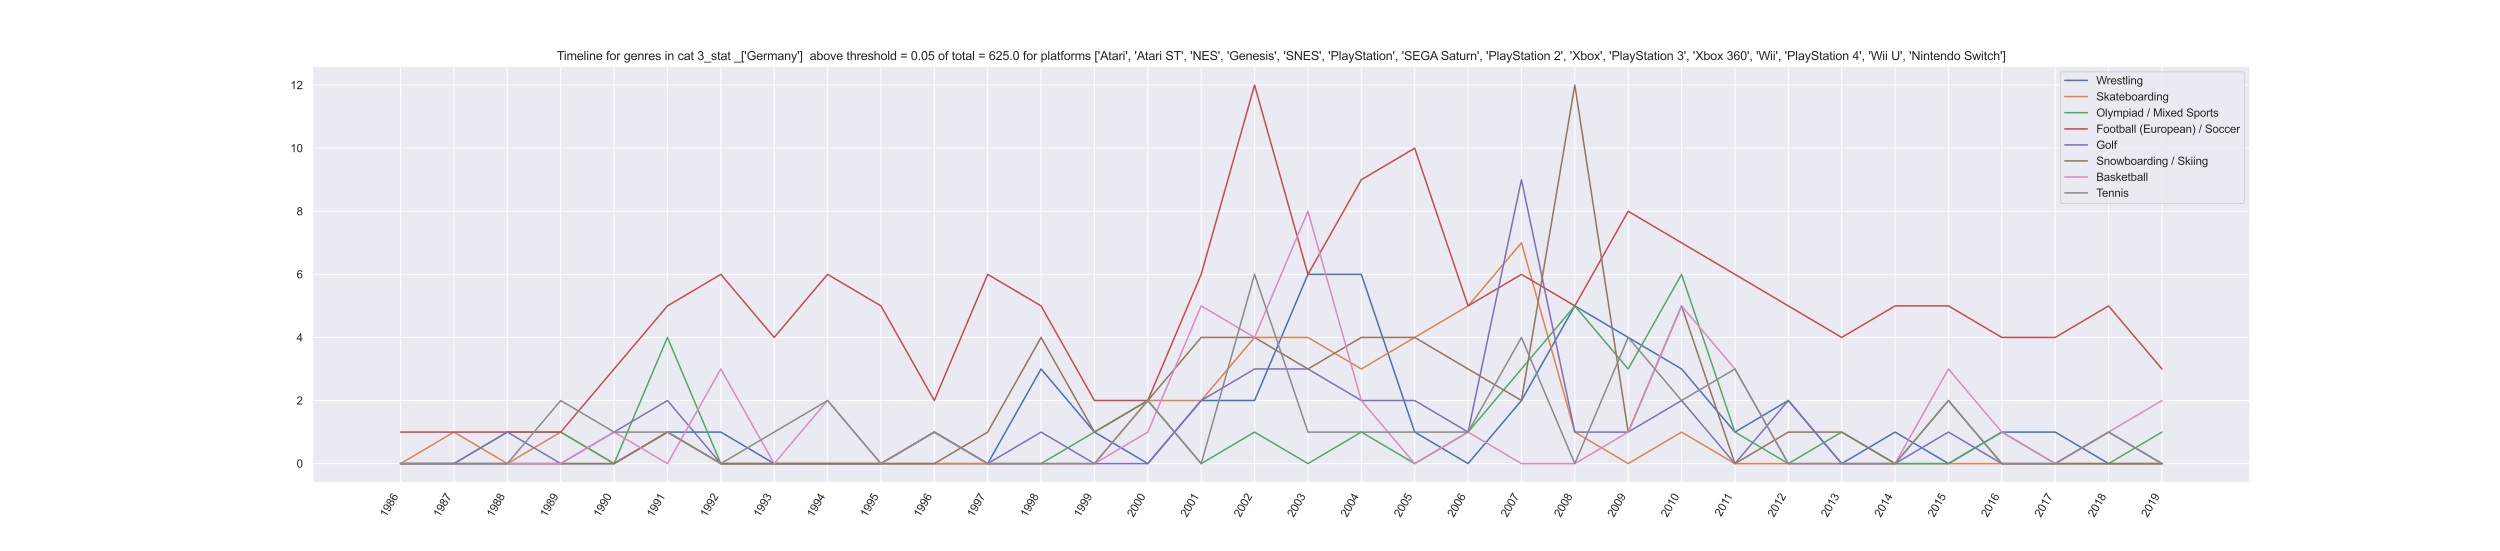 <?xml version="1.0" encoding="utf-8" standalone="no"?>
<!DOCTYPE svg PUBLIC "-//W3C//DTD SVG 1.1//EN"
  "http://www.w3.org/Graphics/SVG/1.1/DTD/svg11.dtd">
<svg xmlns:xlink="http://www.w3.org/1999/xlink" width="2448pt" height="540pt" viewBox="0 0 2448 540" xmlns="http://www.w3.org/2000/svg" version="1.1">
 <defs>
  <style type="text/css">*{stroke-linejoin: round; stroke-linecap: butt}</style>
 </defs>
 <g id="figure_1">
  <g id="patch_1">
   <path d="M 0 540 
L 2448 540 
L 2448 0 
L 0 0 
z
" style="fill: #ffffff"/>
  </g>
  <g id="axes_1">
   <g id="patch_2">
    <path d="M 306 472.5 
L 2203.2 472.5 
L 2203.2 64.8 
L 306 64.8 
z
" style="fill: #eaeaf2"/>
   </g>
   <g id="matplotlib.axis_1">
    <g id="xtick_1">
     <g id="line2d_1">
      <path d="M 392.236 472.5 
L 392.236 64.8 
" clip-path="url(#p1ad0a06c6d)" style="fill: none; stroke: #ffffff; stroke-linecap: round"/>
     </g>
     <g id="text_1">
      <!-- 1986 -->
      <g style="fill: #262626" transform="translate(378.109 507.127)rotate(-60)scale(0.11 -0.11)">
       <defs>
        <path id="ArialMT-31" d="M 2384 0 
L 1822 0 
L 1822 3584 
Q 1619 3391 1289 3197 
Q 959 3003 697 2906 
L 697 3450 
Q 1169 3672 1522 3987 
Q 1875 4303 2022 4600 
L 2384 4600 
L 2384 0 
z
" transform="scale(0.016)"/>
        <path id="ArialMT-39" d="M 350 1059 
L 891 1109 
Q 959 728 1153 556 
Q 1347 384 1650 384 
Q 1909 384 2104 503 
Q 2300 622 2425 820 
Q 2550 1019 2634 1356 
Q 2719 1694 2719 2044 
Q 2719 2081 2716 2156 
Q 2547 1888 2255 1720 
Q 1963 1553 1622 1553 
Q 1053 1553 659 1965 
Q 266 2378 266 3053 
Q 266 3750 677 4175 
Q 1088 4600 1706 4600 
Q 2153 4600 2523 4359 
Q 2894 4119 3086 3673 
Q 3278 3228 3278 2384 
Q 3278 1506 3087 986 
Q 2897 466 2520 194 
Q 2144 -78 1638 -78 
Q 1100 -78 759 220 
Q 419 519 350 1059 
z
M 2653 3081 
Q 2653 3566 2395 3850 
Q 2138 4134 1775 4134 
Q 1400 4134 1122 3828 
Q 844 3522 844 3034 
Q 844 2597 1108 2323 
Q 1372 2050 1759 2050 
Q 2150 2050 2401 2323 
Q 2653 2597 2653 3081 
z
" transform="scale(0.016)"/>
        <path id="ArialMT-38" d="M 1131 2484 
Q 781 2613 612 2850 
Q 444 3088 444 3419 
Q 444 3919 803 4259 
Q 1163 4600 1759 4600 
Q 2359 4600 2725 4251 
Q 3091 3903 3091 3403 
Q 3091 3084 2923 2848 
Q 2756 2613 2416 2484 
Q 2838 2347 3058 2040 
Q 3278 1734 3278 1309 
Q 3278 722 2862 322 
Q 2447 -78 1769 -78 
Q 1091 -78 675 323 
Q 259 725 259 1325 
Q 259 1772 486 2073 
Q 713 2375 1131 2484 
z
M 1019 3438 
Q 1019 3113 1228 2906 
Q 1438 2700 1772 2700 
Q 2097 2700 2305 2904 
Q 2513 3109 2513 3406 
Q 2513 3716 2298 3927 
Q 2084 4138 1766 4138 
Q 1444 4138 1231 3931 
Q 1019 3725 1019 3438 
z
M 838 1322 
Q 838 1081 952 856 
Q 1066 631 1291 507 
Q 1516 384 1775 384 
Q 2178 384 2440 643 
Q 2703 903 2703 1303 
Q 2703 1709 2433 1975 
Q 2163 2241 1756 2241 
Q 1359 2241 1098 1978 
Q 838 1716 838 1322 
z
" transform="scale(0.016)"/>
        <path id="ArialMT-36" d="M 3184 3459 
L 2625 3416 
Q 2550 3747 2413 3897 
Q 2184 4138 1850 4138 
Q 1581 4138 1378 3988 
Q 1113 3794 959 3422 
Q 806 3050 800 2363 
Q 1003 2672 1297 2822 
Q 1591 2972 1913 2972 
Q 2475 2972 2870 2558 
Q 3266 2144 3266 1488 
Q 3266 1056 3080 686 
Q 2894 316 2569 119 
Q 2244 -78 1831 -78 
Q 1128 -78 684 439 
Q 241 956 241 2144 
Q 241 3472 731 4075 
Q 1159 4600 1884 4600 
Q 2425 4600 2770 4297 
Q 3116 3994 3184 3459 
z
M 888 1484 
Q 888 1194 1011 928 
Q 1134 663 1356 523 
Q 1578 384 1822 384 
Q 2178 384 2434 671 
Q 2691 959 2691 1453 
Q 2691 1928 2437 2201 
Q 2184 2475 1800 2475 
Q 1419 2475 1153 2201 
Q 888 1928 888 1484 
z
" transform="scale(0.016)"/>
       </defs>
       <use xlink:href="#ArialMT-31"/>
       <use xlink:href="#ArialMT-39" x="55.615"/>
       <use xlink:href="#ArialMT-38" x="111.23"/>
       <use xlink:href="#ArialMT-36" x="166.846"/>
      </g>
     </g>
    </g>
    <g id="xtick_2">
     <g id="line2d_2">
      <path d="M 444.501 472.5 
L 444.501 64.8 
" clip-path="url(#p1ad0a06c6d)" style="fill: none; stroke: #ffffff; stroke-linecap: round"/>
     </g>
     <g id="text_2">
      <!-- 1987 -->
      <g style="fill: #262626" transform="translate(430.373 507.127)rotate(-60)scale(0.11 -0.11)">
       <defs>
        <path id="ArialMT-37" d="M 303 3981 
L 303 4522 
L 3269 4522 
L 3269 4084 
Q 2831 3619 2401 2847 
Q 1972 2075 1738 1259 
Q 1569 684 1522 0 
L 944 0 
Q 953 541 1156 1306 
Q 1359 2072 1739 2783 
Q 2119 3494 2547 3981 
L 303 3981 
z
" transform="scale(0.016)"/>
       </defs>
       <use xlink:href="#ArialMT-31"/>
       <use xlink:href="#ArialMT-39" x="55.615"/>
       <use xlink:href="#ArialMT-38" x="111.23"/>
       <use xlink:href="#ArialMT-37" x="166.846"/>
      </g>
     </g>
    </g>
    <g id="xtick_3">
     <g id="line2d_3">
      <path d="M 496.765 472.5 
L 496.765 64.8 
" clip-path="url(#p1ad0a06c6d)" style="fill: none; stroke: #ffffff; stroke-linecap: round"/>
     </g>
     <g id="text_3">
      <!-- 1988 -->
      <g style="fill: #262626" transform="translate(482.638 507.127)rotate(-60)scale(0.11 -0.11)">
       <use xlink:href="#ArialMT-31"/>
       <use xlink:href="#ArialMT-39" x="55.615"/>
       <use xlink:href="#ArialMT-38" x="111.23"/>
       <use xlink:href="#ArialMT-38" x="166.846"/>
      </g>
     </g>
    </g>
    <g id="xtick_4">
     <g id="line2d_4">
      <path d="M 549.03 472.5 
L 549.03 64.8 
" clip-path="url(#p1ad0a06c6d)" style="fill: none; stroke: #ffffff; stroke-linecap: round"/>
     </g>
     <g id="text_4">
      <!-- 1989 -->
      <g style="fill: #262626" transform="translate(534.902 507.127)rotate(-60)scale(0.11 -0.11)">
       <use xlink:href="#ArialMT-31"/>
       <use xlink:href="#ArialMT-39" x="55.615"/>
       <use xlink:href="#ArialMT-38" x="111.23"/>
       <use xlink:href="#ArialMT-39" x="166.846"/>
      </g>
     </g>
    </g>
    <g id="xtick_5">
     <g id="line2d_5">
      <path d="M 601.294 472.5 
L 601.294 64.8 
" clip-path="url(#p1ad0a06c6d)" style="fill: none; stroke: #ffffff; stroke-linecap: round"/>
     </g>
     <g id="text_5">
      <!-- 1990 -->
      <g style="fill: #262626" transform="translate(587.167 507.127)rotate(-60)scale(0.11 -0.11)">
       <defs>
        <path id="ArialMT-30" d="M 266 2259 
Q 266 3072 433 3567 
Q 600 4063 929 4331 
Q 1259 4600 1759 4600 
Q 2128 4600 2406 4451 
Q 2684 4303 2865 4023 
Q 3047 3744 3150 3342 
Q 3253 2941 3253 2259 
Q 3253 1453 3087 958 
Q 2922 463 2592 192 
Q 2263 -78 1759 -78 
Q 1097 -78 719 397 
Q 266 969 266 2259 
z
M 844 2259 
Q 844 1131 1108 757 
Q 1372 384 1759 384 
Q 2147 384 2411 759 
Q 2675 1134 2675 2259 
Q 2675 3391 2411 3762 
Q 2147 4134 1753 4134 
Q 1366 4134 1134 3806 
Q 844 3388 844 2259 
z
" transform="scale(0.016)"/>
       </defs>
       <use xlink:href="#ArialMT-31"/>
       <use xlink:href="#ArialMT-39" x="55.615"/>
       <use xlink:href="#ArialMT-39" x="111.23"/>
       <use xlink:href="#ArialMT-30" x="166.846"/>
      </g>
     </g>
    </g>
    <g id="xtick_6">
     <g id="line2d_6">
      <path d="M 653.559 472.5 
L 653.559 64.8 
" clip-path="url(#p1ad0a06c6d)" style="fill: none; stroke: #ffffff; stroke-linecap: round"/>
     </g>
     <g id="text_6">
      <!-- 1991 -->
      <g style="fill: #262626" transform="translate(639.431 507.127)rotate(-60)scale(0.11 -0.11)">
       <use xlink:href="#ArialMT-31"/>
       <use xlink:href="#ArialMT-39" x="55.615"/>
       <use xlink:href="#ArialMT-39" x="111.23"/>
       <use xlink:href="#ArialMT-31" x="166.846"/>
      </g>
     </g>
    </g>
    <g id="xtick_7">
     <g id="line2d_7">
      <path d="M 705.823 472.5 
L 705.823 64.8 
" clip-path="url(#p1ad0a06c6d)" style="fill: none; stroke: #ffffff; stroke-linecap: round"/>
     </g>
     <g id="text_7">
      <!-- 1992 -->
      <g style="fill: #262626" transform="translate(691.696 507.127)rotate(-60)scale(0.11 -0.11)">
       <defs>
        <path id="ArialMT-32" d="M 3222 541 
L 3222 0 
L 194 0 
Q 188 203 259 391 
Q 375 700 629 1000 
Q 884 1300 1366 1694 
Q 2113 2306 2375 2664 
Q 2638 3022 2638 3341 
Q 2638 3675 2398 3904 
Q 2159 4134 1775 4134 
Q 1369 4134 1125 3890 
Q 881 3647 878 3216 
L 300 3275 
Q 359 3922 746 4261 
Q 1134 4600 1788 4600 
Q 2447 4600 2831 4234 
Q 3216 3869 3216 3328 
Q 3216 3053 3103 2787 
Q 2991 2522 2730 2228 
Q 2469 1934 1863 1422 
Q 1356 997 1212 845 
Q 1069 694 975 541 
L 3222 541 
z
" transform="scale(0.016)"/>
       </defs>
       <use xlink:href="#ArialMT-31"/>
       <use xlink:href="#ArialMT-39" x="55.615"/>
       <use xlink:href="#ArialMT-39" x="111.23"/>
       <use xlink:href="#ArialMT-32" x="166.846"/>
      </g>
     </g>
    </g>
    <g id="xtick_8">
     <g id="line2d_8">
      <path d="M 758.088 472.5 
L 758.088 64.8 
" clip-path="url(#p1ad0a06c6d)" style="fill: none; stroke: #ffffff; stroke-linecap: round"/>
     </g>
     <g id="text_8">
      <!-- 1993 -->
      <g style="fill: #262626" transform="translate(743.96 507.127)rotate(-60)scale(0.11 -0.11)">
       <defs>
        <path id="ArialMT-33" d="M 269 1209 
L 831 1284 
Q 928 806 1161 595 
Q 1394 384 1728 384 
Q 2125 384 2398 659 
Q 2672 934 2672 1341 
Q 2672 1728 2419 1979 
Q 2166 2231 1775 2231 
Q 1616 2231 1378 2169 
L 1441 2663 
Q 1497 2656 1531 2656 
Q 1891 2656 2178 2843 
Q 2466 3031 2466 3422 
Q 2466 3731 2256 3934 
Q 2047 4138 1716 4138 
Q 1388 4138 1169 3931 
Q 950 3725 888 3313 
L 325 3413 
Q 428 3978 793 4289 
Q 1159 4600 1703 4600 
Q 2078 4600 2393 4439 
Q 2709 4278 2876 4000 
Q 3044 3722 3044 3409 
Q 3044 3113 2884 2869 
Q 2725 2625 2413 2481 
Q 2819 2388 3044 2092 
Q 3269 1797 3269 1353 
Q 3269 753 2831 336 
Q 2394 -81 1725 -81 
Q 1122 -81 723 278 
Q 325 638 269 1209 
z
" transform="scale(0.016)"/>
       </defs>
       <use xlink:href="#ArialMT-31"/>
       <use xlink:href="#ArialMT-39" x="55.615"/>
       <use xlink:href="#ArialMT-39" x="111.23"/>
       <use xlink:href="#ArialMT-33" x="166.846"/>
      </g>
     </g>
    </g>
    <g id="xtick_9">
     <g id="line2d_9">
      <path d="M 810.352 472.5 
L 810.352 64.8 
" clip-path="url(#p1ad0a06c6d)" style="fill: none; stroke: #ffffff; stroke-linecap: round"/>
     </g>
     <g id="text_9">
      <!-- 1994 -->
      <g style="fill: #262626" transform="translate(796.225 507.127)rotate(-60)scale(0.11 -0.11)">
       <defs>
        <path id="ArialMT-34" d="M 2069 0 
L 2069 1097 
L 81 1097 
L 81 1613 
L 2172 4581 
L 2631 4581 
L 2631 1613 
L 3250 1613 
L 3250 1097 
L 2631 1097 
L 2631 0 
L 2069 0 
z
M 2069 1613 
L 2069 3678 
L 634 1613 
L 2069 1613 
z
" transform="scale(0.016)"/>
       </defs>
       <use xlink:href="#ArialMT-31"/>
       <use xlink:href="#ArialMT-39" x="55.615"/>
       <use xlink:href="#ArialMT-39" x="111.23"/>
       <use xlink:href="#ArialMT-34" x="166.846"/>
      </g>
     </g>
    </g>
    <g id="xtick_10">
     <g id="line2d_10">
      <path d="M 862.617 472.5 
L 862.617 64.8 
" clip-path="url(#p1ad0a06c6d)" style="fill: none; stroke: #ffffff; stroke-linecap: round"/>
     </g>
     <g id="text_10">
      <!-- 1995 -->
      <g style="fill: #262626" transform="translate(848.489 507.127)rotate(-60)scale(0.11 -0.11)">
       <defs>
        <path id="ArialMT-35" d="M 266 1200 
L 856 1250 
Q 922 819 1161 601 
Q 1400 384 1738 384 
Q 2144 384 2425 690 
Q 2706 997 2706 1503 
Q 2706 1984 2436 2262 
Q 2166 2541 1728 2541 
Q 1456 2541 1237 2417 
Q 1019 2294 894 2097 
L 366 2166 
L 809 4519 
L 3088 4519 
L 3088 3981 
L 1259 3981 
L 1013 2750 
Q 1425 3038 1878 3038 
Q 2478 3038 2890 2622 
Q 3303 2206 3303 1553 
Q 3303 931 2941 478 
Q 2500 -78 1738 -78 
Q 1113 -78 717 272 
Q 322 622 266 1200 
z
" transform="scale(0.016)"/>
       </defs>
       <use xlink:href="#ArialMT-31"/>
       <use xlink:href="#ArialMT-39" x="55.615"/>
       <use xlink:href="#ArialMT-39" x="111.23"/>
       <use xlink:href="#ArialMT-35" x="166.846"/>
      </g>
     </g>
    </g>
    <g id="xtick_11">
     <g id="line2d_11">
      <path d="M 914.881 472.5 
L 914.881 64.8 
" clip-path="url(#p1ad0a06c6d)" style="fill: none; stroke: #ffffff; stroke-linecap: round"/>
     </g>
     <g id="text_11">
      <!-- 1996 -->
      <g style="fill: #262626" transform="translate(900.754 507.127)rotate(-60)scale(0.11 -0.11)">
       <use xlink:href="#ArialMT-31"/>
       <use xlink:href="#ArialMT-39" x="55.615"/>
       <use xlink:href="#ArialMT-39" x="111.23"/>
       <use xlink:href="#ArialMT-36" x="166.846"/>
      </g>
     </g>
    </g>
    <g id="xtick_12">
     <g id="line2d_12">
      <path d="M 967.145 472.5 
L 967.145 64.8 
" clip-path="url(#p1ad0a06c6d)" style="fill: none; stroke: #ffffff; stroke-linecap: round"/>
     </g>
     <g id="text_12">
      <!-- 1997 -->
      <g style="fill: #262626" transform="translate(953.018 507.127)rotate(-60)scale(0.11 -0.11)">
       <use xlink:href="#ArialMT-31"/>
       <use xlink:href="#ArialMT-39" x="55.615"/>
       <use xlink:href="#ArialMT-39" x="111.23"/>
       <use xlink:href="#ArialMT-37" x="166.846"/>
      </g>
     </g>
    </g>
    <g id="xtick_13">
     <g id="line2d_13">
      <path d="M 1019.41 472.5 
L 1019.41 64.8 
" clip-path="url(#p1ad0a06c6d)" style="fill: none; stroke: #ffffff; stroke-linecap: round"/>
     </g>
     <g id="text_13">
      <!-- 1998 -->
      <g style="fill: #262626" transform="translate(1005.283 507.127)rotate(-60)scale(0.11 -0.11)">
       <use xlink:href="#ArialMT-31"/>
       <use xlink:href="#ArialMT-39" x="55.615"/>
       <use xlink:href="#ArialMT-39" x="111.23"/>
       <use xlink:href="#ArialMT-38" x="166.846"/>
      </g>
     </g>
    </g>
    <g id="xtick_14">
     <g id="line2d_14">
      <path d="M 1071.674 472.5 
L 1071.674 64.8 
" clip-path="url(#p1ad0a06c6d)" style="fill: none; stroke: #ffffff; stroke-linecap: round"/>
     </g>
     <g id="text_14">
      <!-- 1999 -->
      <g style="fill: #262626" transform="translate(1057.547 507.127)rotate(-60)scale(0.11 -0.11)">
       <use xlink:href="#ArialMT-31"/>
       <use xlink:href="#ArialMT-39" x="55.615"/>
       <use xlink:href="#ArialMT-39" x="111.23"/>
       <use xlink:href="#ArialMT-39" x="166.846"/>
      </g>
     </g>
    </g>
    <g id="xtick_15">
     <g id="line2d_15">
      <path d="M 1123.939 472.5 
L 1123.939 64.8 
" clip-path="url(#p1ad0a06c6d)" style="fill: none; stroke: #ffffff; stroke-linecap: round"/>
     </g>
     <g id="text_15">
      <!-- 2000 -->
      <g style="fill: #262626" transform="translate(1109.811 507.127)rotate(-60)scale(0.11 -0.11)">
       <use xlink:href="#ArialMT-32"/>
       <use xlink:href="#ArialMT-30" x="55.615"/>
       <use xlink:href="#ArialMT-30" x="111.23"/>
       <use xlink:href="#ArialMT-30" x="166.846"/>
      </g>
     </g>
    </g>
    <g id="xtick_16">
     <g id="line2d_16">
      <path d="M 1176.203 472.5 
L 1176.203 64.8 
" clip-path="url(#p1ad0a06c6d)" style="fill: none; stroke: #ffffff; stroke-linecap: round"/>
     </g>
     <g id="text_16">
      <!-- 2001 -->
      <g style="fill: #262626" transform="translate(1162.076 507.127)rotate(-60)scale(0.11 -0.11)">
       <use xlink:href="#ArialMT-32"/>
       <use xlink:href="#ArialMT-30" x="55.615"/>
       <use xlink:href="#ArialMT-30" x="111.23"/>
       <use xlink:href="#ArialMT-31" x="166.846"/>
      </g>
     </g>
    </g>
    <g id="xtick_17">
     <g id="line2d_17">
      <path d="M 1228.468 472.5 
L 1228.468 64.8 
" clip-path="url(#p1ad0a06c6d)" style="fill: none; stroke: #ffffff; stroke-linecap: round"/>
     </g>
     <g id="text_17">
      <!-- 2002 -->
      <g style="fill: #262626" transform="translate(1214.34 507.127)rotate(-60)scale(0.11 -0.11)">
       <use xlink:href="#ArialMT-32"/>
       <use xlink:href="#ArialMT-30" x="55.615"/>
       <use xlink:href="#ArialMT-30" x="111.23"/>
       <use xlink:href="#ArialMT-32" x="166.846"/>
      </g>
     </g>
    </g>
    <g id="xtick_18">
     <g id="line2d_18">
      <path d="M 1280.732 472.5 
L 1280.732 64.8 
" clip-path="url(#p1ad0a06c6d)" style="fill: none; stroke: #ffffff; stroke-linecap: round"/>
     </g>
     <g id="text_18">
      <!-- 2003 -->
      <g style="fill: #262626" transform="translate(1266.605 507.127)rotate(-60)scale(0.11 -0.11)">
       <use xlink:href="#ArialMT-32"/>
       <use xlink:href="#ArialMT-30" x="55.615"/>
       <use xlink:href="#ArialMT-30" x="111.23"/>
       <use xlink:href="#ArialMT-33" x="166.846"/>
      </g>
     </g>
    </g>
    <g id="xtick_19">
     <g id="line2d_19">
      <path d="M 1332.997 472.5 
L 1332.997 64.8 
" clip-path="url(#p1ad0a06c6d)" style="fill: none; stroke: #ffffff; stroke-linecap: round"/>
     </g>
     <g id="text_19">
      <!-- 2004 -->
      <g style="fill: #262626" transform="translate(1318.869 507.127)rotate(-60)scale(0.11 -0.11)">
       <use xlink:href="#ArialMT-32"/>
       <use xlink:href="#ArialMT-30" x="55.615"/>
       <use xlink:href="#ArialMT-30" x="111.23"/>
       <use xlink:href="#ArialMT-34" x="166.846"/>
      </g>
     </g>
    </g>
    <g id="xtick_20">
     <g id="line2d_20">
      <path d="M 1385.261 472.5 
L 1385.261 64.8 
" clip-path="url(#p1ad0a06c6d)" style="fill: none; stroke: #ffffff; stroke-linecap: round"/>
     </g>
     <g id="text_20">
      <!-- 2005 -->
      <g style="fill: #262626" transform="translate(1371.134 507.127)rotate(-60)scale(0.11 -0.11)">
       <use xlink:href="#ArialMT-32"/>
       <use xlink:href="#ArialMT-30" x="55.615"/>
       <use xlink:href="#ArialMT-30" x="111.23"/>
       <use xlink:href="#ArialMT-35" x="166.846"/>
      </g>
     </g>
    </g>
    <g id="xtick_21">
     <g id="line2d_21">
      <path d="M 1437.526 472.5 
L 1437.526 64.8 
" clip-path="url(#p1ad0a06c6d)" style="fill: none; stroke: #ffffff; stroke-linecap: round"/>
     </g>
     <g id="text_21">
      <!-- 2006 -->
      <g style="fill: #262626" transform="translate(1423.398 507.127)rotate(-60)scale(0.11 -0.11)">
       <use xlink:href="#ArialMT-32"/>
       <use xlink:href="#ArialMT-30" x="55.615"/>
       <use xlink:href="#ArialMT-30" x="111.23"/>
       <use xlink:href="#ArialMT-36" x="166.846"/>
      </g>
     </g>
    </g>
    <g id="xtick_22">
     <g id="line2d_22">
      <path d="M 1489.79 472.5 
L 1489.79 64.8 
" clip-path="url(#p1ad0a06c6d)" style="fill: none; stroke: #ffffff; stroke-linecap: round"/>
     </g>
     <g id="text_22">
      <!-- 2007 -->
      <g style="fill: #262626" transform="translate(1475.663 507.127)rotate(-60)scale(0.11 -0.11)">
       <use xlink:href="#ArialMT-32"/>
       <use xlink:href="#ArialMT-30" x="55.615"/>
       <use xlink:href="#ArialMT-30" x="111.23"/>
       <use xlink:href="#ArialMT-37" x="166.846"/>
      </g>
     </g>
    </g>
    <g id="xtick_23">
     <g id="line2d_23">
      <path d="M 1542.055 472.5 
L 1542.055 64.8 
" clip-path="url(#p1ad0a06c6d)" style="fill: none; stroke: #ffffff; stroke-linecap: round"/>
     </g>
     <g id="text_23">
      <!-- 2008 -->
      <g style="fill: #262626" transform="translate(1527.927 507.127)rotate(-60)scale(0.11 -0.11)">
       <use xlink:href="#ArialMT-32"/>
       <use xlink:href="#ArialMT-30" x="55.615"/>
       <use xlink:href="#ArialMT-30" x="111.23"/>
       <use xlink:href="#ArialMT-38" x="166.846"/>
      </g>
     </g>
    </g>
    <g id="xtick_24">
     <g id="line2d_24">
      <path d="M 1594.319 472.5 
L 1594.319 64.8 
" clip-path="url(#p1ad0a06c6d)" style="fill: none; stroke: #ffffff; stroke-linecap: round"/>
     </g>
     <g id="text_24">
      <!-- 2009 -->
      <g style="fill: #262626" transform="translate(1580.192 507.127)rotate(-60)scale(0.11 -0.11)">
       <use xlink:href="#ArialMT-32"/>
       <use xlink:href="#ArialMT-30" x="55.615"/>
       <use xlink:href="#ArialMT-30" x="111.23"/>
       <use xlink:href="#ArialMT-39" x="166.846"/>
      </g>
     </g>
    </g>
    <g id="xtick_25">
     <g id="line2d_25">
      <path d="M 1646.583 472.5 
L 1646.583 64.8 
" clip-path="url(#p1ad0a06c6d)" style="fill: none; stroke: #ffffff; stroke-linecap: round"/>
     </g>
     <g id="text_25">
      <!-- 2010 -->
      <g style="fill: #262626" transform="translate(1632.456 507.127)rotate(-60)scale(0.11 -0.11)">
       <use xlink:href="#ArialMT-32"/>
       <use xlink:href="#ArialMT-30" x="55.615"/>
       <use xlink:href="#ArialMT-31" x="111.23"/>
       <use xlink:href="#ArialMT-30" x="166.846"/>
      </g>
     </g>
    </g>
    <g id="xtick_26">
     <g id="line2d_26">
      <path d="M 1698.848 472.5 
L 1698.848 64.8 
" clip-path="url(#p1ad0a06c6d)" style="fill: none; stroke: #ffffff; stroke-linecap: round"/>
     </g>
     <g id="text_26">
      <!-- 2011 -->
      <g style="fill: #262626" transform="translate(1685.126 506.424)rotate(-60)scale(0.11 -0.11)">
       <use xlink:href="#ArialMT-32"/>
       <use xlink:href="#ArialMT-30" x="55.615"/>
       <use xlink:href="#ArialMT-31" x="111.23"/>
       <use xlink:href="#ArialMT-31" x="159.471"/>
      </g>
     </g>
    </g>
    <g id="xtick_27">
     <g id="line2d_27">
      <path d="M 1751.112 472.5 
L 1751.112 64.8 
" clip-path="url(#p1ad0a06c6d)" style="fill: none; stroke: #ffffff; stroke-linecap: round"/>
     </g>
     <g id="text_27">
      <!-- 2012 -->
      <g style="fill: #262626" transform="translate(1736.985 507.127)rotate(-60)scale(0.11 -0.11)">
       <use xlink:href="#ArialMT-32"/>
       <use xlink:href="#ArialMT-30" x="55.615"/>
       <use xlink:href="#ArialMT-31" x="111.23"/>
       <use xlink:href="#ArialMT-32" x="166.846"/>
      </g>
     </g>
    </g>
    <g id="xtick_28">
     <g id="line2d_28">
      <path d="M 1803.377 472.5 
L 1803.377 64.8 
" clip-path="url(#p1ad0a06c6d)" style="fill: none; stroke: #ffffff; stroke-linecap: round"/>
     </g>
     <g id="text_28">
      <!-- 2013 -->
      <g style="fill: #262626" transform="translate(1789.249 507.127)rotate(-60)scale(0.11 -0.11)">
       <use xlink:href="#ArialMT-32"/>
       <use xlink:href="#ArialMT-30" x="55.615"/>
       <use xlink:href="#ArialMT-31" x="111.23"/>
       <use xlink:href="#ArialMT-33" x="166.846"/>
      </g>
     </g>
    </g>
    <g id="xtick_29">
     <g id="line2d_29">
      <path d="M 1855.641 472.5 
L 1855.641 64.8 
" clip-path="url(#p1ad0a06c6d)" style="fill: none; stroke: #ffffff; stroke-linecap: round"/>
     </g>
     <g id="text_29">
      <!-- 2014 -->
      <g style="fill: #262626" transform="translate(1841.514 507.127)rotate(-60)scale(0.11 -0.11)">
       <use xlink:href="#ArialMT-32"/>
       <use xlink:href="#ArialMT-30" x="55.615"/>
       <use xlink:href="#ArialMT-31" x="111.23"/>
       <use xlink:href="#ArialMT-34" x="166.846"/>
      </g>
     </g>
    </g>
    <g id="xtick_30">
     <g id="line2d_30">
      <path d="M 1907.906 472.5 
L 1907.906 64.8 
" clip-path="url(#p1ad0a06c6d)" style="fill: none; stroke: #ffffff; stroke-linecap: round"/>
     </g>
     <g id="text_30">
      <!-- 2015 -->
      <g style="fill: #262626" transform="translate(1893.778 507.127)rotate(-60)scale(0.11 -0.11)">
       <use xlink:href="#ArialMT-32"/>
       <use xlink:href="#ArialMT-30" x="55.615"/>
       <use xlink:href="#ArialMT-31" x="111.23"/>
       <use xlink:href="#ArialMT-35" x="166.846"/>
      </g>
     </g>
    </g>
    <g id="xtick_31">
     <g id="line2d_31">
      <path d="M 1960.17 472.5 
L 1960.17 64.8 
" clip-path="url(#p1ad0a06c6d)" style="fill: none; stroke: #ffffff; stroke-linecap: round"/>
     </g>
     <g id="text_31">
      <!-- 2016 -->
      <g style="fill: #262626" transform="translate(1946.043 507.127)rotate(-60)scale(0.11 -0.11)">
       <use xlink:href="#ArialMT-32"/>
       <use xlink:href="#ArialMT-30" x="55.615"/>
       <use xlink:href="#ArialMT-31" x="111.23"/>
       <use xlink:href="#ArialMT-36" x="166.846"/>
      </g>
     </g>
    </g>
    <g id="xtick_32">
     <g id="line2d_32">
      <path d="M 2012.435 472.5 
L 2012.435 64.8 
" clip-path="url(#p1ad0a06c6d)" style="fill: none; stroke: #ffffff; stroke-linecap: round"/>
     </g>
     <g id="text_32">
      <!-- 2017 -->
      <g style="fill: #262626" transform="translate(1998.307 507.127)rotate(-60)scale(0.11 -0.11)">
       <use xlink:href="#ArialMT-32"/>
       <use xlink:href="#ArialMT-30" x="55.615"/>
       <use xlink:href="#ArialMT-31" x="111.23"/>
       <use xlink:href="#ArialMT-37" x="166.846"/>
      </g>
     </g>
    </g>
    <g id="xtick_33">
     <g id="line2d_33">
      <path d="M 2064.699 472.5 
L 2064.699 64.8 
" clip-path="url(#p1ad0a06c6d)" style="fill: none; stroke: #ffffff; stroke-linecap: round"/>
     </g>
     <g id="text_33">
      <!-- 2018 -->
      <g style="fill: #262626" transform="translate(2050.572 507.127)rotate(-60)scale(0.11 -0.11)">
       <use xlink:href="#ArialMT-32"/>
       <use xlink:href="#ArialMT-30" x="55.615"/>
       <use xlink:href="#ArialMT-31" x="111.23"/>
       <use xlink:href="#ArialMT-38" x="166.846"/>
      </g>
     </g>
    </g>
    <g id="xtick_34">
     <g id="line2d_34">
      <path d="M 2116.964 472.5 
L 2116.964 64.8 
" clip-path="url(#p1ad0a06c6d)" style="fill: none; stroke: #ffffff; stroke-linecap: round"/>
     </g>
     <g id="text_34">
      <!-- 2019 -->
      <g style="fill: #262626" transform="translate(2102.836 507.127)rotate(-60)scale(0.11 -0.11)">
       <use xlink:href="#ArialMT-32"/>
       <use xlink:href="#ArialMT-30" x="55.615"/>
       <use xlink:href="#ArialMT-31" x="111.23"/>
       <use xlink:href="#ArialMT-39" x="166.846"/>
      </g>
     </g>
    </g>
   </g>
   <g id="matplotlib.axis_2">
    <g id="ytick_1">
     <g id="line2d_35">
      <path d="M 306 453.968 
L 2203.2 453.968 
" clip-path="url(#p1ad0a06c6d)" style="fill: none; stroke: #ffffff; stroke-linecap: round"/>
     </g>
     <g id="text_35">
      <!-- 0 -->
      <g style="fill: #262626" transform="translate(290.383 457.905)scale(0.11 -0.11)">
       <use xlink:href="#ArialMT-30"/>
      </g>
     </g>
    </g>
    <g id="ytick_2">
     <g id="line2d_36">
      <path d="M 306 392.195 
L 2203.2 392.195 
" clip-path="url(#p1ad0a06c6d)" style="fill: none; stroke: #ffffff; stroke-linecap: round"/>
     </g>
     <g id="text_36">
      <!-- 2 -->
      <g style="fill: #262626" transform="translate(290.383 396.132)scale(0.11 -0.11)">
       <use xlink:href="#ArialMT-32"/>
      </g>
     </g>
    </g>
    <g id="ytick_3">
     <g id="line2d_37">
      <path d="M 306 330.423 
L 2203.2 330.423 
" clip-path="url(#p1ad0a06c6d)" style="fill: none; stroke: #ffffff; stroke-linecap: round"/>
     </g>
     <g id="text_37">
      <!-- 4 -->
      <g style="fill: #262626" transform="translate(290.383 334.36)scale(0.11 -0.11)">
       <use xlink:href="#ArialMT-34"/>
      </g>
     </g>
    </g>
    <g id="ytick_4">
     <g id="line2d_38">
      <path d="M 306 268.65 
L 2203.2 268.65 
" clip-path="url(#p1ad0a06c6d)" style="fill: none; stroke: #ffffff; stroke-linecap: round"/>
     </g>
     <g id="text_38">
      <!-- 6 -->
      <g style="fill: #262626" transform="translate(290.383 272.587)scale(0.11 -0.11)">
       <use xlink:href="#ArialMT-36"/>
      </g>
     </g>
    </g>
    <g id="ytick_5">
     <g id="line2d_39">
      <path d="M 306 206.877 
L 2203.2 206.877 
" clip-path="url(#p1ad0a06c6d)" style="fill: none; stroke: #ffffff; stroke-linecap: round"/>
     </g>
     <g id="text_39">
      <!-- 8 -->
      <g style="fill: #262626" transform="translate(290.383 210.814)scale(0.11 -0.11)">
       <use xlink:href="#ArialMT-38"/>
      </g>
     </g>
    </g>
    <g id="ytick_6">
     <g id="line2d_40">
      <path d="M 306 145.105 
L 2203.2 145.105 
" clip-path="url(#p1ad0a06c6d)" style="fill: none; stroke: #ffffff; stroke-linecap: round"/>
     </g>
     <g id="text_40">
      <!-- 10 -->
      <g style="fill: #262626" transform="translate(284.266 149.041)scale(0.11 -0.11)">
       <use xlink:href="#ArialMT-31"/>
       <use xlink:href="#ArialMT-30" x="55.615"/>
      </g>
     </g>
    </g>
    <g id="ytick_7">
     <g id="line2d_41">
      <path d="M 306 83.332 
L 2203.2 83.332 
" clip-path="url(#p1ad0a06c6d)" style="fill: none; stroke: #ffffff; stroke-linecap: round"/>
     </g>
     <g id="text_41">
      <!-- 12 -->
      <g style="fill: #262626" transform="translate(284.266 87.269)scale(0.11 -0.11)">
       <use xlink:href="#ArialMT-31"/>
       <use xlink:href="#ArialMT-32" x="55.615"/>
      </g>
     </g>
    </g>
   </g>
   <g id="line2d_42">
    <path d="M 392.236 453.968 
L 444.501 453.968 
L 496.765 453.968 
L 549.03 453.968 
L 601.294 453.968 
L 653.559 423.082 
L 705.823 423.082 
L 758.088 453.968 
L 810.352 453.968 
L 862.617 453.968 
L 914.881 453.968 
L 967.145 453.968 
L 1019.41 361.309 
L 1071.674 423.082 
L 1123.939 453.968 
L 1176.203 392.195 
L 1228.468 392.195 
L 1280.732 268.65 
L 1332.997 268.65 
L 1385.261 423.082 
L 1437.526 453.968 
L 1489.79 392.195 
L 1542.055 299.536 
L 1594.319 330.423 
L 1646.583 361.309 
L 1698.848 423.082 
L 1751.112 392.195 
L 1803.377 453.968 
L 1855.641 423.082 
L 1907.906 453.968 
L 1960.17 423.082 
L 2012.435 423.082 
L 2064.699 453.968 
L 2116.964 453.968 
" clip-path="url(#p1ad0a06c6d)" style="fill: none; stroke: #4c72b0; stroke-width: 1.5; stroke-linecap: round"/>
   </g>
   <g id="line2d_43">
    <path d="M 392.236 453.968 
L 444.501 423.082 
L 496.765 453.968 
L 549.03 423.082 
L 601.294 453.968 
L 653.559 423.082 
L 705.823 453.968 
L 758.088 453.968 
L 810.352 453.968 
L 862.617 453.968 
L 914.881 453.968 
L 967.145 453.968 
L 1019.41 453.968 
L 1071.674 453.968 
L 1123.939 392.195 
L 1176.203 392.195 
L 1228.468 330.423 
L 1280.732 330.423 
L 1332.997 361.309 
L 1385.261 330.423 
L 1437.526 299.536 
L 1489.79 237.764 
L 1542.055 423.082 
L 1594.319 453.968 
L 1646.583 423.082 
L 1698.848 453.968 
L 1751.112 453.968 
L 1803.377 453.968 
L 1855.641 453.968 
L 1907.906 453.968 
L 1960.17 453.968 
L 2012.435 453.968 
L 2064.699 453.968 
L 2116.964 453.968 
" clip-path="url(#p1ad0a06c6d)" style="fill: none; stroke: #dd8452; stroke-width: 1.5; stroke-linecap: round"/>
   </g>
   <g id="line2d_44">
    <path d="M 392.236 453.968 
L 444.501 453.968 
L 496.765 423.082 
L 549.03 423.082 
L 601.294 453.968 
L 653.559 330.423 
L 705.823 453.968 
L 758.088 453.968 
L 810.352 453.968 
L 862.617 453.968 
L 914.881 423.082 
L 967.145 453.968 
L 1019.41 453.968 
L 1071.674 423.082 
L 1123.939 392.195 
L 1176.203 453.968 
L 1228.468 423.082 
L 1280.732 453.968 
L 1332.997 423.082 
L 1385.261 453.968 
L 1437.526 423.082 
L 1489.79 361.309 
L 1542.055 299.536 
L 1594.319 361.309 
L 1646.583 268.65 
L 1698.848 423.082 
L 1751.112 453.968 
L 1803.377 423.082 
L 1855.641 453.968 
L 1907.906 453.968 
L 1960.17 423.082 
L 2012.435 453.968 
L 2064.699 453.968 
L 2116.964 423.082 
" clip-path="url(#p1ad0a06c6d)" style="fill: none; stroke: #55a868; stroke-width: 1.5; stroke-linecap: round"/>
   </g>
   <g id="line2d_45">
    <path d="M 392.236 423.082 
L 444.501 423.082 
L 496.765 423.082 
L 549.03 423.082 
L 601.294 361.309 
L 653.559 299.536 
L 705.823 268.65 
L 758.088 330.423 
L 810.352 268.65 
L 862.617 299.536 
L 914.881 392.195 
L 967.145 268.65 
L 1019.41 299.536 
L 1071.674 392.195 
L 1123.939 392.195 
L 1176.203 268.65 
L 1228.468 83.332 
L 1280.732 268.65 
L 1332.997 175.991 
L 1385.261 145.105 
L 1437.526 299.536 
L 1489.79 268.65 
L 1542.055 299.536 
L 1594.319 206.877 
L 1646.583 237.764 
L 1698.848 268.65 
L 1751.112 299.536 
L 1803.377 330.423 
L 1855.641 299.536 
L 1907.906 299.536 
L 1960.17 330.423 
L 2012.435 330.423 
L 2064.699 299.536 
L 2116.964 361.309 
" clip-path="url(#p1ad0a06c6d)" style="fill: none; stroke: #c44e52; stroke-width: 1.5; stroke-linecap: round"/>
   </g>
   <g id="line2d_46">
    <path d="M 392.236 453.968 
L 444.501 453.968 
L 496.765 423.082 
L 549.03 453.968 
L 601.294 423.082 
L 653.559 392.195 
L 705.823 453.968 
L 758.088 453.968 
L 810.352 453.968 
L 862.617 453.968 
L 914.881 423.082 
L 967.145 453.968 
L 1019.41 423.082 
L 1071.674 453.968 
L 1123.939 453.968 
L 1176.203 392.195 
L 1228.468 361.309 
L 1280.732 361.309 
L 1332.997 392.195 
L 1385.261 392.195 
L 1437.526 423.082 
L 1489.79 175.991 
L 1542.055 423.082 
L 1594.319 423.082 
L 1646.583 392.195 
L 1698.848 453.968 
L 1751.112 392.195 
L 1803.377 453.968 
L 1855.641 453.968 
L 1907.906 423.082 
L 1960.17 453.968 
L 2012.435 453.968 
L 2064.699 423.082 
L 2116.964 453.968 
" clip-path="url(#p1ad0a06c6d)" style="fill: none; stroke: #8172b3; stroke-width: 1.5; stroke-linecap: round"/>
   </g>
   <g id="line2d_47">
    <path d="M 392.236 453.968 
L 444.501 453.968 
L 496.765 453.968 
L 549.03 453.968 
L 601.294 453.968 
L 653.559 423.082 
L 705.823 453.968 
L 758.088 453.968 
L 810.352 453.968 
L 862.617 453.968 
L 914.881 453.968 
L 967.145 423.082 
L 1019.41 330.423 
L 1071.674 423.082 
L 1123.939 392.195 
L 1176.203 330.423 
L 1228.468 330.423 
L 1280.732 361.309 
L 1332.997 330.423 
L 1385.261 330.423 
L 1437.526 361.309 
L 1489.79 392.195 
L 1542.055 83.332 
L 1594.319 423.082 
L 1646.583 299.536 
L 1698.848 453.968 
L 1751.112 423.082 
L 1803.377 423.082 
L 1855.641 453.968 
L 1907.906 392.195 
L 1960.17 453.968 
L 2012.435 453.968 
L 2064.699 453.968 
L 2116.964 453.968 
" clip-path="url(#p1ad0a06c6d)" style="fill: none; stroke: #937860; stroke-width: 1.5; stroke-linecap: round"/>
   </g>
   <g id="line2d_48">
    <path d="M 392.236 453.968 
L 444.501 453.968 
L 496.765 453.968 
L 549.03 453.968 
L 601.294 423.082 
L 653.559 453.968 
L 705.823 361.309 
L 758.088 453.968 
L 810.352 392.195 
L 862.617 453.968 
L 914.881 423.082 
L 967.145 453.968 
L 1019.41 453.968 
L 1071.674 453.968 
L 1123.939 423.082 
L 1176.203 299.536 
L 1228.468 330.423 
L 1280.732 206.877 
L 1332.997 392.195 
L 1385.261 453.968 
L 1437.526 423.082 
L 1489.79 453.968 
L 1542.055 453.968 
L 1594.319 423.082 
L 1646.583 299.536 
L 1698.848 361.309 
L 1751.112 453.968 
L 1803.377 453.968 
L 1855.641 453.968 
L 1907.906 361.309 
L 1960.17 423.082 
L 2012.435 453.968 
L 2064.699 423.082 
L 2116.964 392.195 
" clip-path="url(#p1ad0a06c6d)" style="fill: none; stroke: #da8bc3; stroke-width: 1.5; stroke-linecap: round"/>
   </g>
   <g id="line2d_49">
    <path d="M 392.236 453.968 
L 444.501 453.968 
L 496.765 453.968 
L 549.03 392.195 
L 601.294 423.082 
L 653.559 423.082 
L 705.823 453.968 
L 758.088 423.082 
L 810.352 392.195 
L 862.617 453.968 
L 914.881 423.082 
L 967.145 453.968 
L 1019.41 453.968 
L 1071.674 453.968 
L 1123.939 392.195 
L 1176.203 453.968 
L 1228.468 268.65 
L 1280.732 423.082 
L 1332.997 423.082 
L 1385.261 423.082 
L 1437.526 423.082 
L 1489.79 330.423 
L 1542.055 453.968 
L 1594.319 330.423 
L 1646.583 392.195 
L 1698.848 361.309 
L 1751.112 453.968 
L 1803.377 453.968 
L 1855.641 453.968 
L 1907.906 392.195 
L 1960.17 453.968 
L 2012.435 453.968 
L 2064.699 423.082 
L 2116.964 453.968 
" clip-path="url(#p1ad0a06c6d)" style="fill: none; stroke: #8c8c8c; stroke-width: 1.5; stroke-linecap: round"/>
   </g>
   <g id="patch_3">
    <path d="M 306 472.5 
L 306 64.8 
" style="fill: none; stroke: #ffffff; stroke-width: 1.25; stroke-linejoin: miter; stroke-linecap: square"/>
   </g>
   <g id="patch_4">
    <path d="M 2203.2 472.5 
L 2203.2 64.8 
" style="fill: none; stroke: #ffffff; stroke-width: 1.25; stroke-linejoin: miter; stroke-linecap: square"/>
   </g>
   <g id="patch_5">
    <path d="M 306 472.5 
L 2203.2 472.5 
" style="fill: none; stroke: #ffffff; stroke-width: 1.25; stroke-linejoin: miter; stroke-linecap: square"/>
   </g>
   <g id="patch_6">
    <path d="M 306 64.8 
L 2203.2 64.8 
" style="fill: none; stroke: #ffffff; stroke-width: 1.25; stroke-linejoin: miter; stroke-linecap: square"/>
   </g>
   <g id="text_42">
    <!-- Timeline for genres in cat 3_stat _['Germany']  above threshold = 0.05 of total = 625.0 for platforms ['Atari', 'Atari ST', 'NES', 'Genesis', 'SNES', 'PlayStation', 'SEGA Saturn', 'PlayStation 2', 'Xbox', 'PlayStation 3', 'Xbox 360', 'Wii', 'PlayStation 4', 'Wii U', 'Nintendo Switch'] -->
    <g style="fill: #262626" transform="translate(545.202 58.8)scale(0.12 -0.12)">
     <defs>
      <path id="ArialMT-54" d="M 1659 0 
L 1659 4041 
L 150 4041 
L 150 4581 
L 3781 4581 
L 3781 4041 
L 2266 4041 
L 2266 0 
L 1659 0 
z
" transform="scale(0.016)"/>
      <path id="ArialMT-69" d="M 425 3934 
L 425 4581 
L 988 4581 
L 988 3934 
L 425 3934 
z
M 425 0 
L 425 3319 
L 988 3319 
L 988 0 
L 425 0 
z
" transform="scale(0.016)"/>
      <path id="ArialMT-6d" d="M 422 0 
L 422 3319 
L 925 3319 
L 925 2853 
Q 1081 3097 1340 3245 
Q 1600 3394 1931 3394 
Q 2300 3394 2536 3241 
Q 2772 3088 2869 2813 
Q 3263 3394 3894 3394 
Q 4388 3394 4653 3120 
Q 4919 2847 4919 2278 
L 4919 0 
L 4359 0 
L 4359 2091 
Q 4359 2428 4304 2576 
Q 4250 2725 4106 2815 
Q 3963 2906 3769 2906 
Q 3419 2906 3187 2673 
Q 2956 2441 2956 1928 
L 2956 0 
L 2394 0 
L 2394 2156 
Q 2394 2531 2256 2718 
Q 2119 2906 1806 2906 
Q 1569 2906 1367 2781 
Q 1166 2656 1075 2415 
Q 984 2175 984 1722 
L 984 0 
L 422 0 
z
" transform="scale(0.016)"/>
      <path id="ArialMT-65" d="M 2694 1069 
L 3275 997 
Q 3138 488 2766 206 
Q 2394 -75 1816 -75 
Q 1088 -75 661 373 
Q 234 822 234 1631 
Q 234 2469 665 2931 
Q 1097 3394 1784 3394 
Q 2450 3394 2872 2941 
Q 3294 2488 3294 1666 
Q 3294 1616 3291 1516 
L 816 1516 
Q 847 969 1125 678 
Q 1403 388 1819 388 
Q 2128 388 2347 550 
Q 2566 713 2694 1069 
z
M 847 1978 
L 2700 1978 
Q 2663 2397 2488 2606 
Q 2219 2931 1791 2931 
Q 1403 2931 1139 2672 
Q 875 2413 847 1978 
z
" transform="scale(0.016)"/>
      <path id="ArialMT-6c" d="M 409 0 
L 409 4581 
L 972 4581 
L 972 0 
L 409 0 
z
" transform="scale(0.016)"/>
      <path id="ArialMT-6e" d="M 422 0 
L 422 3319 
L 928 3319 
L 928 2847 
Q 1294 3394 1984 3394 
Q 2284 3394 2536 3286 
Q 2788 3178 2913 3003 
Q 3038 2828 3088 2588 
Q 3119 2431 3119 2041 
L 3119 0 
L 2556 0 
L 2556 2019 
Q 2556 2363 2490 2533 
Q 2425 2703 2258 2804 
Q 2091 2906 1866 2906 
Q 1506 2906 1245 2678 
Q 984 2450 984 1813 
L 984 0 
L 422 0 
z
" transform="scale(0.016)"/>
      <path id="ArialMT-20" transform="scale(0.016)"/>
      <path id="ArialMT-66" d="M 556 0 
L 556 2881 
L 59 2881 
L 59 3319 
L 556 3319 
L 556 3672 
Q 556 4006 616 4169 
Q 697 4388 901 4523 
Q 1106 4659 1475 4659 
Q 1713 4659 2000 4603 
L 1916 4113 
Q 1741 4144 1584 4144 
Q 1328 4144 1222 4034 
Q 1116 3925 1116 3625 
L 1116 3319 
L 1763 3319 
L 1763 2881 
L 1116 2881 
L 1116 0 
L 556 0 
z
" transform="scale(0.016)"/>
      <path id="ArialMT-6f" d="M 213 1659 
Q 213 2581 725 3025 
Q 1153 3394 1769 3394 
Q 2453 3394 2887 2945 
Q 3322 2497 3322 1706 
Q 3322 1066 3130 698 
Q 2938 331 2570 128 
Q 2203 -75 1769 -75 
Q 1072 -75 642 372 
Q 213 819 213 1659 
z
M 791 1659 
Q 791 1022 1069 705 
Q 1347 388 1769 388 
Q 2188 388 2466 706 
Q 2744 1025 2744 1678 
Q 2744 2294 2464 2611 
Q 2184 2928 1769 2928 
Q 1347 2928 1069 2612 
Q 791 2297 791 1659 
z
" transform="scale(0.016)"/>
      <path id="ArialMT-72" d="M 416 0 
L 416 3319 
L 922 3319 
L 922 2816 
Q 1116 3169 1280 3281 
Q 1444 3394 1641 3394 
Q 1925 3394 2219 3213 
L 2025 2691 
Q 1819 2813 1613 2813 
Q 1428 2813 1281 2702 
Q 1134 2591 1072 2394 
Q 978 2094 978 1738 
L 978 0 
L 416 0 
z
" transform="scale(0.016)"/>
      <path id="ArialMT-67" d="M 319 -275 
L 866 -356 
Q 900 -609 1056 -725 
Q 1266 -881 1628 -881 
Q 2019 -881 2231 -725 
Q 2444 -569 2519 -288 
Q 2563 -116 2559 434 
Q 2191 0 1641 0 
Q 956 0 581 494 
Q 206 988 206 1678 
Q 206 2153 378 2554 
Q 550 2956 876 3175 
Q 1203 3394 1644 3394 
Q 2231 3394 2613 2919 
L 2613 3319 
L 3131 3319 
L 3131 450 
Q 3131 -325 2973 -648 
Q 2816 -972 2473 -1159 
Q 2131 -1347 1631 -1347 
Q 1038 -1347 672 -1080 
Q 306 -813 319 -275 
z
M 784 1719 
Q 784 1066 1043 766 
Q 1303 466 1694 466 
Q 2081 466 2343 764 
Q 2606 1063 2606 1700 
Q 2606 2309 2336 2618 
Q 2066 2928 1684 2928 
Q 1309 2928 1046 2623 
Q 784 2319 784 1719 
z
" transform="scale(0.016)"/>
      <path id="ArialMT-73" d="M 197 991 
L 753 1078 
Q 800 744 1014 566 
Q 1228 388 1613 388 
Q 2000 388 2187 545 
Q 2375 703 2375 916 
Q 2375 1106 2209 1216 
Q 2094 1291 1634 1406 
Q 1016 1563 777 1677 
Q 538 1791 414 1992 
Q 291 2194 291 2438 
Q 291 2659 392 2848 
Q 494 3038 669 3163 
Q 800 3259 1026 3326 
Q 1253 3394 1513 3394 
Q 1903 3394 2198 3281 
Q 2494 3169 2634 2976 
Q 2775 2784 2828 2463 
L 2278 2388 
Q 2241 2644 2061 2787 
Q 1881 2931 1553 2931 
Q 1166 2931 1000 2803 
Q 834 2675 834 2503 
Q 834 2394 903 2306 
Q 972 2216 1119 2156 
Q 1203 2125 1616 2013 
Q 2213 1853 2448 1751 
Q 2684 1650 2818 1456 
Q 2953 1263 2953 975 
Q 2953 694 2789 445 
Q 2625 197 2315 61 
Q 2006 -75 1616 -75 
Q 969 -75 630 194 
Q 291 463 197 991 
z
" transform="scale(0.016)"/>
      <path id="ArialMT-63" d="M 2588 1216 
L 3141 1144 
Q 3050 572 2676 248 
Q 2303 -75 1759 -75 
Q 1078 -75 664 370 
Q 250 816 250 1647 
Q 250 2184 428 2587 
Q 606 2991 970 3192 
Q 1334 3394 1763 3394 
Q 2303 3394 2647 3120 
Q 2991 2847 3088 2344 
L 2541 2259 
Q 2463 2594 2264 2762 
Q 2066 2931 1784 2931 
Q 1359 2931 1093 2626 
Q 828 2322 828 1663 
Q 828 994 1084 691 
Q 1341 388 1753 388 
Q 2084 388 2306 591 
Q 2528 794 2588 1216 
z
" transform="scale(0.016)"/>
      <path id="ArialMT-61" d="M 2588 409 
Q 2275 144 1986 34 
Q 1697 -75 1366 -75 
Q 819 -75 525 192 
Q 231 459 231 875 
Q 231 1119 342 1320 
Q 453 1522 633 1644 
Q 813 1766 1038 1828 
Q 1203 1872 1538 1913 
Q 2219 1994 2541 2106 
Q 2544 2222 2544 2253 
Q 2544 2597 2384 2738 
Q 2169 2928 1744 2928 
Q 1347 2928 1158 2789 
Q 969 2650 878 2297 
L 328 2372 
Q 403 2725 575 2942 
Q 747 3159 1072 3276 
Q 1397 3394 1825 3394 
Q 2250 3394 2515 3294 
Q 2781 3194 2906 3042 
Q 3031 2891 3081 2659 
Q 3109 2516 3109 2141 
L 3109 1391 
Q 3109 606 3145 398 
Q 3181 191 3288 0 
L 2700 0 
Q 2613 175 2588 409 
z
M 2541 1666 
Q 2234 1541 1622 1453 
Q 1275 1403 1131 1340 
Q 988 1278 909 1158 
Q 831 1038 831 891 
Q 831 666 1001 516 
Q 1172 366 1500 366 
Q 1825 366 2078 508 
Q 2331 650 2450 897 
Q 2541 1088 2541 1459 
L 2541 1666 
z
" transform="scale(0.016)"/>
      <path id="ArialMT-74" d="M 1650 503 
L 1731 6 
Q 1494 -44 1306 -44 
Q 1000 -44 831 53 
Q 663 150 594 308 
Q 525 466 525 972 
L 525 2881 
L 113 2881 
L 113 3319 
L 525 3319 
L 525 4141 
L 1084 4478 
L 1084 3319 
L 1650 3319 
L 1650 2881 
L 1084 2881 
L 1084 941 
Q 1084 700 1114 631 
Q 1144 563 1211 522 
Q 1278 481 1403 481 
Q 1497 481 1650 503 
z
" transform="scale(0.016)"/>
      <path id="ArialMT-5f" d="M -97 -1272 
L -97 -866 
L 3631 -866 
L 3631 -1272 
L -97 -1272 
z
" transform="scale(0.016)"/>
      <path id="ArialMT-5b" d="M 434 -1272 
L 434 4581 
L 1675 4581 
L 1675 4116 
L 997 4116 
L 997 -806 
L 1675 -806 
L 1675 -1272 
L 434 -1272 
z
" transform="scale(0.016)"/>
      <path id="ArialMT-27" d="M 425 2959 
L 281 3816 
L 281 4581 
L 922 4581 
L 922 3816 
L 772 2959 
L 425 2959 
z
" transform="scale(0.016)"/>
      <path id="ArialMT-47" d="M 2638 1797 
L 2638 2334 
L 4578 2338 
L 4578 638 
Q 4131 281 3656 101 
Q 3181 -78 2681 -78 
Q 2006 -78 1454 211 
Q 903 500 622 1047 
Q 341 1594 341 2269 
Q 341 2938 620 3517 
Q 900 4097 1425 4378 
Q 1950 4659 2634 4659 
Q 3131 4659 3532 4498 
Q 3934 4338 4162 4050 
Q 4391 3763 4509 3300 
L 3963 3150 
Q 3859 3500 3706 3700 
Q 3553 3900 3268 4020 
Q 2984 4141 2638 4141 
Q 2222 4141 1919 4014 
Q 1616 3888 1430 3681 
Q 1244 3475 1141 3228 
Q 966 2803 966 2306 
Q 966 1694 1177 1281 
Q 1388 869 1791 669 
Q 2194 469 2647 469 
Q 3041 469 3416 620 
Q 3791 772 3984 944 
L 3984 1797 
L 2638 1797 
z
" transform="scale(0.016)"/>
      <path id="ArialMT-79" d="M 397 -1278 
L 334 -750 
Q 519 -800 656 -800 
Q 844 -800 956 -737 
Q 1069 -675 1141 -563 
Q 1194 -478 1313 -144 
Q 1328 -97 1363 -6 
L 103 3319 
L 709 3319 
L 1400 1397 
Q 1534 1031 1641 628 
Q 1738 1016 1872 1384 
L 2581 3319 
L 3144 3319 
L 1881 -56 
Q 1678 -603 1566 -809 
Q 1416 -1088 1222 -1217 
Q 1028 -1347 759 -1347 
Q 597 -1347 397 -1278 
z
" transform="scale(0.016)"/>
      <path id="ArialMT-5d" d="M 1363 -1272 
L 122 -1272 
L 122 -806 
L 800 -806 
L 800 4116 
L 122 4116 
L 122 4581 
L 1363 4581 
L 1363 -1272 
z
" transform="scale(0.016)"/>
      <path id="ArialMT-62" d="M 941 0 
L 419 0 
L 419 4581 
L 981 4581 
L 981 2947 
Q 1338 3394 1891 3394 
Q 2197 3394 2470 3270 
Q 2744 3147 2920 2923 
Q 3097 2700 3197 2384 
Q 3297 2069 3297 1709 
Q 3297 856 2875 390 
Q 2453 -75 1863 -75 
Q 1275 -75 941 416 
L 941 0 
z
M 934 1684 
Q 934 1088 1097 822 
Q 1363 388 1816 388 
Q 2184 388 2453 708 
Q 2722 1028 2722 1663 
Q 2722 2313 2464 2622 
Q 2206 2931 1841 2931 
Q 1472 2931 1203 2611 
Q 934 2291 934 1684 
z
" transform="scale(0.016)"/>
      <path id="ArialMT-76" d="M 1344 0 
L 81 3319 
L 675 3319 
L 1388 1331 
Q 1503 1009 1600 663 
Q 1675 925 1809 1294 
L 2547 3319 
L 3125 3319 
L 1869 0 
L 1344 0 
z
" transform="scale(0.016)"/>
      <path id="ArialMT-68" d="M 422 0 
L 422 4581 
L 984 4581 
L 984 2938 
Q 1378 3394 1978 3394 
Q 2347 3394 2619 3248 
Q 2891 3103 3008 2847 
Q 3125 2591 3125 2103 
L 3125 0 
L 2563 0 
L 2563 2103 
Q 2563 2525 2380 2717 
Q 2197 2909 1863 2909 
Q 1613 2909 1392 2779 
Q 1172 2650 1078 2428 
Q 984 2206 984 1816 
L 984 0 
L 422 0 
z
" transform="scale(0.016)"/>
      <path id="ArialMT-64" d="M 2575 0 
L 2575 419 
Q 2259 -75 1647 -75 
Q 1250 -75 917 144 
Q 584 363 401 755 
Q 219 1147 219 1656 
Q 219 2153 384 2558 
Q 550 2963 881 3178 
Q 1213 3394 1622 3394 
Q 1922 3394 2156 3267 
Q 2391 3141 2538 2938 
L 2538 4581 
L 3097 4581 
L 3097 0 
L 2575 0 
z
M 797 1656 
Q 797 1019 1065 703 
Q 1334 388 1700 388 
Q 2069 388 2326 689 
Q 2584 991 2584 1609 
Q 2584 2291 2321 2609 
Q 2059 2928 1675 2928 
Q 1300 2928 1048 2622 
Q 797 2316 797 1656 
z
" transform="scale(0.016)"/>
      <path id="ArialMT-3d" d="M 3381 2694 
L 356 2694 
L 356 3219 
L 3381 3219 
L 3381 2694 
z
M 3381 1303 
L 356 1303 
L 356 1828 
L 3381 1828 
L 3381 1303 
z
" transform="scale(0.016)"/>
      <path id="ArialMT-2e" d="M 581 0 
L 581 641 
L 1222 641 
L 1222 0 
L 581 0 
z
" transform="scale(0.016)"/>
      <path id="ArialMT-70" d="M 422 -1272 
L 422 3319 
L 934 3319 
L 934 2888 
Q 1116 3141 1344 3267 
Q 1572 3394 1897 3394 
Q 2322 3394 2647 3175 
Q 2972 2956 3137 2557 
Q 3303 2159 3303 1684 
Q 3303 1175 3120 767 
Q 2938 359 2589 142 
Q 2241 -75 1856 -75 
Q 1575 -75 1351 44 
Q 1128 163 984 344 
L 984 -1272 
L 422 -1272 
z
M 931 1641 
Q 931 1000 1190 694 
Q 1450 388 1819 388 
Q 2194 388 2461 705 
Q 2728 1022 2728 1688 
Q 2728 2322 2467 2637 
Q 2206 2953 1844 2953 
Q 1484 2953 1207 2617 
Q 931 2281 931 1641 
z
" transform="scale(0.016)"/>
      <path id="ArialMT-41" d="M -9 0 
L 1750 4581 
L 2403 4581 
L 4278 0 
L 3588 0 
L 3053 1388 
L 1138 1388 
L 634 0 
L -9 0 
z
M 1313 1881 
L 2866 1881 
L 2388 3150 
Q 2169 3728 2063 4100 
Q 1975 3659 1816 3225 
L 1313 1881 
z
" transform="scale(0.016)"/>
      <path id="ArialMT-2c" d="M 569 0 
L 569 641 
L 1209 641 
L 1209 0 
Q 1209 -353 1084 -570 
Q 959 -788 688 -906 
L 531 -666 
Q 709 -588 793 -436 
Q 878 -284 888 0 
L 569 0 
z
" transform="scale(0.016)"/>
      <path id="ArialMT-53" d="M 288 1472 
L 859 1522 
Q 900 1178 1048 958 
Q 1197 738 1509 602 
Q 1822 466 2213 466 
Q 2559 466 2825 569 
Q 3091 672 3220 851 
Q 3350 1031 3350 1244 
Q 3350 1459 3225 1620 
Q 3100 1781 2813 1891 
Q 2628 1963 1997 2114 
Q 1366 2266 1113 2400 
Q 784 2572 623 2826 
Q 463 3081 463 3397 
Q 463 3744 659 4045 
Q 856 4347 1234 4503 
Q 1613 4659 2075 4659 
Q 2584 4659 2973 4495 
Q 3363 4331 3572 4012 
Q 3781 3694 3797 3291 
L 3216 3247 
Q 3169 3681 2898 3903 
Q 2628 4125 2100 4125 
Q 1550 4125 1298 3923 
Q 1047 3722 1047 3438 
Q 1047 3191 1225 3031 
Q 1400 2872 2139 2705 
Q 2878 2538 3153 2413 
Q 3553 2228 3743 1945 
Q 3934 1663 3934 1294 
Q 3934 928 3725 604 
Q 3516 281 3123 101 
Q 2731 -78 2241 -78 
Q 1619 -78 1198 103 
Q 778 284 539 648 
Q 300 1013 288 1472 
z
" transform="scale(0.016)"/>
      <path id="ArialMT-4e" d="M 488 0 
L 488 4581 
L 1109 4581 
L 3516 984 
L 3516 4581 
L 4097 4581 
L 4097 0 
L 3475 0 
L 1069 3600 
L 1069 0 
L 488 0 
z
" transform="scale(0.016)"/>
      <path id="ArialMT-45" d="M 506 0 
L 506 4581 
L 3819 4581 
L 3819 4041 
L 1113 4041 
L 1113 2638 
L 3647 2638 
L 3647 2100 
L 1113 2100 
L 1113 541 
L 3925 541 
L 3925 0 
L 506 0 
z
" transform="scale(0.016)"/>
      <path id="ArialMT-50" d="M 494 0 
L 494 4581 
L 2222 4581 
Q 2678 4581 2919 4538 
Q 3256 4481 3484 4323 
Q 3713 4166 3852 3881 
Q 3991 3597 3991 3256 
Q 3991 2672 3619 2267 
Q 3247 1863 2275 1863 
L 1100 1863 
L 1100 0 
L 494 0 
z
M 1100 2403 
L 2284 2403 
Q 2872 2403 3119 2622 
Q 3366 2841 3366 3238 
Q 3366 3525 3220 3729 
Q 3075 3934 2838 4000 
Q 2684 4041 2272 4041 
L 1100 4041 
L 1100 2403 
z
" transform="scale(0.016)"/>
      <path id="ArialMT-75" d="M 2597 0 
L 2597 488 
Q 2209 -75 1544 -75 
Q 1250 -75 995 37 
Q 741 150 617 320 
Q 494 491 444 738 
Q 409 903 409 1263 
L 409 3319 
L 972 3319 
L 972 1478 
Q 972 1038 1006 884 
Q 1059 663 1231 536 
Q 1403 409 1656 409 
Q 1909 409 2131 539 
Q 2353 669 2445 892 
Q 2538 1116 2538 1541 
L 2538 3319 
L 3100 3319 
L 3100 0 
L 2597 0 
z
" transform="scale(0.016)"/>
      <path id="ArialMT-58" d="M 28 0 
L 1800 2388 
L 238 4581 
L 959 4581 
L 1791 3406 
Q 2050 3041 2159 2844 
Q 2313 3094 2522 3366 
L 3444 4581 
L 4103 4581 
L 2494 2422 
L 4228 0 
L 3478 0 
L 2325 1634 
Q 2228 1775 2125 1941 
Q 1972 1691 1906 1597 
L 756 0 
L 28 0 
z
" transform="scale(0.016)"/>
      <path id="ArialMT-78" d="M 47 0 
L 1259 1725 
L 138 3319 
L 841 3319 
L 1350 2541 
Q 1494 2319 1581 2169 
Q 1719 2375 1834 2534 
L 2394 3319 
L 3066 3319 
L 1919 1756 
L 3153 0 
L 2463 0 
L 1781 1031 
L 1600 1309 
L 728 0 
L 47 0 
z
" transform="scale(0.016)"/>
      <path id="ArialMT-57" d="M 1294 0 
L 78 4581 
L 700 4581 
L 1397 1578 
Q 1509 1106 1591 641 
Q 1766 1375 1797 1488 
L 2669 4581 
L 3400 4581 
L 4056 2263 
Q 4303 1400 4413 641 
Q 4500 1075 4641 1638 
L 5359 4581 
L 5969 4581 
L 4713 0 
L 4128 0 
L 3163 3491 
Q 3041 3928 3019 4028 
Q 2947 3713 2884 3491 
L 1913 0 
L 1294 0 
z
" transform="scale(0.016)"/>
      <path id="ArialMT-55" d="M 3500 4581 
L 4106 4581 
L 4106 1934 
Q 4106 1244 3950 837 
Q 3794 431 3386 176 
Q 2978 -78 2316 -78 
Q 1672 -78 1262 144 
Q 853 366 678 786 
Q 503 1206 503 1934 
L 503 4581 
L 1109 4581 
L 1109 1938 
Q 1109 1341 1220 1058 
Q 1331 775 1601 622 
Q 1872 469 2263 469 
Q 2931 469 3215 772 
Q 3500 1075 3500 1938 
L 3500 4581 
z
" transform="scale(0.016)"/>
      <path id="ArialMT-77" d="M 1034 0 
L 19 3319 
L 600 3319 
L 1128 1403 
L 1325 691 
Q 1338 744 1497 1375 
L 2025 3319 
L 2603 3319 
L 3100 1394 
L 3266 759 
L 3456 1400 
L 4025 3319 
L 4572 3319 
L 3534 0 
L 2950 0 
L 2422 1988 
L 2294 2553 
L 1622 0 
L 1034 0 
z
" transform="scale(0.016)"/>
     </defs>
     <use xlink:href="#ArialMT-54"/>
     <use xlink:href="#ArialMT-69" x="57.334"/>
     <use xlink:href="#ArialMT-6d" x="79.551"/>
     <use xlink:href="#ArialMT-65" x="162.852"/>
     <use xlink:href="#ArialMT-6c" x="218.467"/>
     <use xlink:href="#ArialMT-69" x="240.684"/>
     <use xlink:href="#ArialMT-6e" x="262.9"/>
     <use xlink:href="#ArialMT-65" x="318.516"/>
     <use xlink:href="#ArialMT-20" x="374.131"/>
     <use xlink:href="#ArialMT-66" x="401.914"/>
     <use xlink:href="#ArialMT-6f" x="429.697"/>
     <use xlink:href="#ArialMT-72" x="485.312"/>
     <use xlink:href="#ArialMT-20" x="518.613"/>
     <use xlink:href="#ArialMT-67" x="546.396"/>
     <use xlink:href="#ArialMT-65" x="602.012"/>
     <use xlink:href="#ArialMT-6e" x="657.627"/>
     <use xlink:href="#ArialMT-72" x="713.242"/>
     <use xlink:href="#ArialMT-65" x="746.543"/>
     <use xlink:href="#ArialMT-73" x="802.158"/>
     <use xlink:href="#ArialMT-20" x="852.158"/>
     <use xlink:href="#ArialMT-69" x="879.941"/>
     <use xlink:href="#ArialMT-6e" x="902.158"/>
     <use xlink:href="#ArialMT-20" x="957.773"/>
     <use xlink:href="#ArialMT-63" x="985.557"/>
     <use xlink:href="#ArialMT-61" x="1035.557"/>
     <use xlink:href="#ArialMT-74" x="1091.172"/>
     <use xlink:href="#ArialMT-20" x="1118.955"/>
     <use xlink:href="#ArialMT-33" x="1146.738"/>
     <use xlink:href="#ArialMT-5f" x="1202.354"/>
     <use xlink:href="#ArialMT-73" x="1257.969"/>
     <use xlink:href="#ArialMT-74" x="1307.969"/>
     <use xlink:href="#ArialMT-61" x="1335.752"/>
     <use xlink:href="#ArialMT-74" x="1391.367"/>
     <use xlink:href="#ArialMT-20" x="1419.15"/>
     <use xlink:href="#ArialMT-5f" x="1446.934"/>
     <use xlink:href="#ArialMT-5b" x="1502.549"/>
     <use xlink:href="#ArialMT-27" x="1530.332"/>
     <use xlink:href="#ArialMT-47" x="1549.424"/>
     <use xlink:href="#ArialMT-65" x="1627.207"/>
     <use xlink:href="#ArialMT-72" x="1682.822"/>
     <use xlink:href="#ArialMT-6d" x="1716.123"/>
     <use xlink:href="#ArialMT-61" x="1799.424"/>
     <use xlink:href="#ArialMT-6e" x="1855.039"/>
     <use xlink:href="#ArialMT-79" x="1910.654"/>
     <use xlink:href="#ArialMT-27" x="1960.654"/>
     <use xlink:href="#ArialMT-5d" x="1979.746"/>
     <use xlink:href="#ArialMT-20" x="2007.529"/>
     <use xlink:href="#ArialMT-20" x="2035.312"/>
     <use xlink:href="#ArialMT-61" x="2063.096"/>
     <use xlink:href="#ArialMT-62" x="2118.711"/>
     <use xlink:href="#ArialMT-6f" x="2174.326"/>
     <use xlink:href="#ArialMT-76" x="2229.941"/>
     <use xlink:href="#ArialMT-65" x="2279.941"/>
     <use xlink:href="#ArialMT-20" x="2335.557"/>
     <use xlink:href="#ArialMT-74" x="2363.34"/>
     <use xlink:href="#ArialMT-68" x="2391.123"/>
     <use xlink:href="#ArialMT-72" x="2446.738"/>
     <use xlink:href="#ArialMT-65" x="2480.039"/>
     <use xlink:href="#ArialMT-73" x="2535.654"/>
     <use xlink:href="#ArialMT-68" x="2585.654"/>
     <use xlink:href="#ArialMT-6f" x="2641.27"/>
     <use xlink:href="#ArialMT-6c" x="2696.885"/>
     <use xlink:href="#ArialMT-64" x="2719.102"/>
     <use xlink:href="#ArialMT-20" x="2774.717"/>
     <use xlink:href="#ArialMT-3d" x="2802.5"/>
     <use xlink:href="#ArialMT-20" x="2860.898"/>
     <use xlink:href="#ArialMT-30" x="2888.682"/>
     <use xlink:href="#ArialMT-2e" x="2944.297"/>
     <use xlink:href="#ArialMT-30" x="2972.08"/>
     <use xlink:href="#ArialMT-35" x="3027.695"/>
     <use xlink:href="#ArialMT-20" x="3083.311"/>
     <use xlink:href="#ArialMT-6f" x="3111.094"/>
     <use xlink:href="#ArialMT-66" x="3166.709"/>
     <use xlink:href="#ArialMT-20" x="3194.492"/>
     <use xlink:href="#ArialMT-74" x="3222.275"/>
     <use xlink:href="#ArialMT-6f" x="3250.059"/>
     <use xlink:href="#ArialMT-74" x="3305.674"/>
     <use xlink:href="#ArialMT-61" x="3333.457"/>
     <use xlink:href="#ArialMT-6c" x="3389.072"/>
     <use xlink:href="#ArialMT-20" x="3411.289"/>
     <use xlink:href="#ArialMT-3d" x="3439.072"/>
     <use xlink:href="#ArialMT-20" x="3497.471"/>
     <use xlink:href="#ArialMT-36" x="3525.254"/>
     <use xlink:href="#ArialMT-32" x="3580.869"/>
     <use xlink:href="#ArialMT-35" x="3636.484"/>
     <use xlink:href="#ArialMT-2e" x="3692.1"/>
     <use xlink:href="#ArialMT-30" x="3719.883"/>
     <use xlink:href="#ArialMT-20" x="3775.498"/>
     <use xlink:href="#ArialMT-66" x="3803.281"/>
     <use xlink:href="#ArialMT-6f" x="3831.064"/>
     <use xlink:href="#ArialMT-72" x="3886.68"/>
     <use xlink:href="#ArialMT-20" x="3919.98"/>
     <use xlink:href="#ArialMT-70" x="3947.764"/>
     <use xlink:href="#ArialMT-6c" x="4003.379"/>
     <use xlink:href="#ArialMT-61" x="4025.596"/>
     <use xlink:href="#ArialMT-74" x="4081.211"/>
     <use xlink:href="#ArialMT-66" x="4108.994"/>
     <use xlink:href="#ArialMT-6f" x="4136.777"/>
     <use xlink:href="#ArialMT-72" x="4192.393"/>
     <use xlink:href="#ArialMT-6d" x="4225.693"/>
     <use xlink:href="#ArialMT-73" x="4308.994"/>
     <use xlink:href="#ArialMT-20" x="4358.994"/>
     <use xlink:href="#ArialMT-5b" x="4386.777"/>
     <use xlink:href="#ArialMT-27" x="4414.561"/>
     <use xlink:href="#ArialMT-41" x="4433.652"/>
     <use xlink:href="#ArialMT-74" x="4500.352"/>
     <use xlink:href="#ArialMT-61" x="4528.135"/>
     <use xlink:href="#ArialMT-72" x="4583.75"/>
     <use xlink:href="#ArialMT-69" x="4617.051"/>
     <use xlink:href="#ArialMT-27" x="4639.268"/>
     <use xlink:href="#ArialMT-2c" x="4658.359"/>
     <use xlink:href="#ArialMT-20" x="4686.143"/>
     <use xlink:href="#ArialMT-27" x="4713.926"/>
     <use xlink:href="#ArialMT-41" x="4733.018"/>
     <use xlink:href="#ArialMT-74" x="4799.717"/>
     <use xlink:href="#ArialMT-61" x="4827.5"/>
     <use xlink:href="#ArialMT-72" x="4883.115"/>
     <use xlink:href="#ArialMT-69" x="4916.416"/>
     <use xlink:href="#ArialMT-20" x="4938.633"/>
     <use xlink:href="#ArialMT-53" x="4966.416"/>
     <use xlink:href="#ArialMT-54" x="5033.115"/>
     <use xlink:href="#ArialMT-27" x="5094.199"/>
     <use xlink:href="#ArialMT-2c" x="5113.291"/>
     <use xlink:href="#ArialMT-20" x="5141.074"/>
     <use xlink:href="#ArialMT-27" x="5168.857"/>
     <use xlink:href="#ArialMT-4e" x="5187.949"/>
     <use xlink:href="#ArialMT-45" x="5260.166"/>
     <use xlink:href="#ArialMT-53" x="5326.865"/>
     <use xlink:href="#ArialMT-27" x="5393.564"/>
     <use xlink:href="#ArialMT-2c" x="5412.656"/>
     <use xlink:href="#ArialMT-20" x="5440.439"/>
     <use xlink:href="#ArialMT-27" x="5468.223"/>
     <use xlink:href="#ArialMT-47" x="5487.314"/>
     <use xlink:href="#ArialMT-65" x="5565.098"/>
     <use xlink:href="#ArialMT-6e" x="5620.713"/>
     <use xlink:href="#ArialMT-65" x="5676.328"/>
     <use xlink:href="#ArialMT-73" x="5731.943"/>
     <use xlink:href="#ArialMT-69" x="5781.943"/>
     <use xlink:href="#ArialMT-73" x="5804.16"/>
     <use xlink:href="#ArialMT-27" x="5854.16"/>
     <use xlink:href="#ArialMT-2c" x="5873.252"/>
     <use xlink:href="#ArialMT-20" x="5901.035"/>
     <use xlink:href="#ArialMT-27" x="5928.818"/>
     <use xlink:href="#ArialMT-53" x="5947.91"/>
     <use xlink:href="#ArialMT-4e" x="6014.609"/>
     <use xlink:href="#ArialMT-45" x="6086.826"/>
     <use xlink:href="#ArialMT-53" x="6153.525"/>
     <use xlink:href="#ArialMT-27" x="6220.225"/>
     <use xlink:href="#ArialMT-2c" x="6239.316"/>
     <use xlink:href="#ArialMT-20" x="6267.1"/>
     <use xlink:href="#ArialMT-27" x="6294.883"/>
     <use xlink:href="#ArialMT-50" x="6313.975"/>
     <use xlink:href="#ArialMT-6c" x="6380.674"/>
     <use xlink:href="#ArialMT-61" x="6402.891"/>
     <use xlink:href="#ArialMT-79" x="6458.506"/>
     <use xlink:href="#ArialMT-53" x="6508.506"/>
     <use xlink:href="#ArialMT-74" x="6575.205"/>
     <use xlink:href="#ArialMT-61" x="6602.988"/>
     <use xlink:href="#ArialMT-74" x="6658.604"/>
     <use xlink:href="#ArialMT-69" x="6686.387"/>
     <use xlink:href="#ArialMT-6f" x="6708.604"/>
     <use xlink:href="#ArialMT-6e" x="6764.219"/>
     <use xlink:href="#ArialMT-27" x="6819.834"/>
     <use xlink:href="#ArialMT-2c" x="6838.926"/>
     <use xlink:href="#ArialMT-20" x="6866.709"/>
     <use xlink:href="#ArialMT-27" x="6894.492"/>
     <use xlink:href="#ArialMT-53" x="6913.584"/>
     <use xlink:href="#ArialMT-45" x="6980.283"/>
     <use xlink:href="#ArialMT-47" x="7046.982"/>
     <use xlink:href="#ArialMT-41" x="7124.766"/>
     <use xlink:href="#ArialMT-20" x="7185.965"/>
     <use xlink:href="#ArialMT-53" x="7213.748"/>
     <use xlink:href="#ArialMT-61" x="7280.447"/>
     <use xlink:href="#ArialMT-74" x="7336.062"/>
     <use xlink:href="#ArialMT-75" x="7363.846"/>
     <use xlink:href="#ArialMT-72" x="7419.461"/>
     <use xlink:href="#ArialMT-6e" x="7452.762"/>
     <use xlink:href="#ArialMT-27" x="7508.377"/>
     <use xlink:href="#ArialMT-2c" x="7527.469"/>
     <use xlink:href="#ArialMT-20" x="7555.252"/>
     <use xlink:href="#ArialMT-27" x="7583.035"/>
     <use xlink:href="#ArialMT-50" x="7602.127"/>
     <use xlink:href="#ArialMT-6c" x="7668.826"/>
     <use xlink:href="#ArialMT-61" x="7691.043"/>
     <use xlink:href="#ArialMT-79" x="7746.658"/>
     <use xlink:href="#ArialMT-53" x="7796.658"/>
     <use xlink:href="#ArialMT-74" x="7863.357"/>
     <use xlink:href="#ArialMT-61" x="7891.141"/>
     <use xlink:href="#ArialMT-74" x="7946.756"/>
     <use xlink:href="#ArialMT-69" x="7974.539"/>
     <use xlink:href="#ArialMT-6f" x="7996.756"/>
     <use xlink:href="#ArialMT-6e" x="8052.371"/>
     <use xlink:href="#ArialMT-20" x="8107.986"/>
     <use xlink:href="#ArialMT-32" x="8135.77"/>
     <use xlink:href="#ArialMT-27" x="8191.385"/>
     <use xlink:href="#ArialMT-2c" x="8210.477"/>
     <use xlink:href="#ArialMT-20" x="8238.26"/>
     <use xlink:href="#ArialMT-27" x="8266.043"/>
     <use xlink:href="#ArialMT-58" x="8285.135"/>
     <use xlink:href="#ArialMT-62" x="8351.834"/>
     <use xlink:href="#ArialMT-6f" x="8407.449"/>
     <use xlink:href="#ArialMT-78" x="8463.064"/>
     <use xlink:href="#ArialMT-27" x="8513.064"/>
     <use xlink:href="#ArialMT-2c" x="8532.156"/>
     <use xlink:href="#ArialMT-20" x="8559.939"/>
     <use xlink:href="#ArialMT-27" x="8587.723"/>
     <use xlink:href="#ArialMT-50" x="8606.814"/>
     <use xlink:href="#ArialMT-6c" x="8673.514"/>
     <use xlink:href="#ArialMT-61" x="8695.73"/>
     <use xlink:href="#ArialMT-79" x="8751.346"/>
     <use xlink:href="#ArialMT-53" x="8801.346"/>
     <use xlink:href="#ArialMT-74" x="8868.045"/>
     <use xlink:href="#ArialMT-61" x="8895.828"/>
     <use xlink:href="#ArialMT-74" x="8951.443"/>
     <use xlink:href="#ArialMT-69" x="8979.227"/>
     <use xlink:href="#ArialMT-6f" x="9001.443"/>
     <use xlink:href="#ArialMT-6e" x="9057.059"/>
     <use xlink:href="#ArialMT-20" x="9112.674"/>
     <use xlink:href="#ArialMT-33" x="9140.457"/>
     <use xlink:href="#ArialMT-27" x="9196.072"/>
     <use xlink:href="#ArialMT-2c" x="9215.164"/>
     <use xlink:href="#ArialMT-20" x="9242.947"/>
     <use xlink:href="#ArialMT-27" x="9270.73"/>
     <use xlink:href="#ArialMT-58" x="9289.822"/>
     <use xlink:href="#ArialMT-62" x="9356.521"/>
     <use xlink:href="#ArialMT-6f" x="9412.137"/>
     <use xlink:href="#ArialMT-78" x="9467.752"/>
     <use xlink:href="#ArialMT-20" x="9517.752"/>
     <use xlink:href="#ArialMT-33" x="9545.535"/>
     <use xlink:href="#ArialMT-36" x="9601.15"/>
     <use xlink:href="#ArialMT-30" x="9656.766"/>
     <use xlink:href="#ArialMT-27" x="9712.381"/>
     <use xlink:href="#ArialMT-2c" x="9731.473"/>
     <use xlink:href="#ArialMT-20" x="9759.256"/>
     <use xlink:href="#ArialMT-27" x="9787.039"/>
     <use xlink:href="#ArialMT-57" x="9806.131"/>
     <use xlink:href="#ArialMT-69" x="9900.516"/>
     <use xlink:href="#ArialMT-69" x="9922.732"/>
     <use xlink:href="#ArialMT-27" x="9944.949"/>
     <use xlink:href="#ArialMT-2c" x="9964.041"/>
     <use xlink:href="#ArialMT-20" x="9991.824"/>
     <use xlink:href="#ArialMT-27" x="10019.607"/>
     <use xlink:href="#ArialMT-50" x="10038.699"/>
     <use xlink:href="#ArialMT-6c" x="10105.398"/>
     <use xlink:href="#ArialMT-61" x="10127.615"/>
     <use xlink:href="#ArialMT-79" x="10183.23"/>
     <use xlink:href="#ArialMT-53" x="10233.23"/>
     <use xlink:href="#ArialMT-74" x="10299.93"/>
     <use xlink:href="#ArialMT-61" x="10327.713"/>
     <use xlink:href="#ArialMT-74" x="10383.328"/>
     <use xlink:href="#ArialMT-69" x="10411.111"/>
     <use xlink:href="#ArialMT-6f" x="10433.328"/>
     <use xlink:href="#ArialMT-6e" x="10488.943"/>
     <use xlink:href="#ArialMT-20" x="10544.559"/>
     <use xlink:href="#ArialMT-34" x="10572.342"/>
     <use xlink:href="#ArialMT-27" x="10627.957"/>
     <use xlink:href="#ArialMT-2c" x="10647.049"/>
     <use xlink:href="#ArialMT-20" x="10674.832"/>
     <use xlink:href="#ArialMT-27" x="10702.615"/>
     <use xlink:href="#ArialMT-57" x="10721.707"/>
     <use xlink:href="#ArialMT-69" x="10816.092"/>
     <use xlink:href="#ArialMT-69" x="10838.309"/>
     <use xlink:href="#ArialMT-20" x="10860.525"/>
     <use xlink:href="#ArialMT-55" x="10888.309"/>
     <use xlink:href="#ArialMT-27" x="10960.525"/>
     <use xlink:href="#ArialMT-2c" x="10979.617"/>
     <use xlink:href="#ArialMT-20" x="11007.4"/>
     <use xlink:href="#ArialMT-27" x="11035.184"/>
     <use xlink:href="#ArialMT-4e" x="11054.275"/>
     <use xlink:href="#ArialMT-69" x="11126.492"/>
     <use xlink:href="#ArialMT-6e" x="11148.709"/>
     <use xlink:href="#ArialMT-74" x="11204.324"/>
     <use xlink:href="#ArialMT-65" x="11232.107"/>
     <use xlink:href="#ArialMT-6e" x="11287.723"/>
     <use xlink:href="#ArialMT-64" x="11343.338"/>
     <use xlink:href="#ArialMT-6f" x="11398.953"/>
     <use xlink:href="#ArialMT-20" x="11454.568"/>
     <use xlink:href="#ArialMT-53" x="11482.352"/>
     <use xlink:href="#ArialMT-77" x="11549.051"/>
     <use xlink:href="#ArialMT-69" x="11621.268"/>
     <use xlink:href="#ArialMT-74" x="11643.484"/>
     <use xlink:href="#ArialMT-63" x="11671.268"/>
     <use xlink:href="#ArialMT-68" x="11721.268"/>
     <use xlink:href="#ArialMT-27" x="11776.883"/>
     <use xlink:href="#ArialMT-5d" x="11795.975"/>
    </g>
   </g>
   <g id="legend_1">
    <g id="patch_7">
     <path d="M 2019.684 199.266 
L 2195.5 199.266 
Q 2197.7 199.266 2197.7 197.066 
L 2197.7 72.5 
Q 2197.7 70.3 2195.5 70.3 
L 2019.684 70.3 
Q 2017.484 70.3 2017.484 72.5 
L 2017.484 197.066 
Q 2017.484 199.266 2019.684 199.266 
z
" style="fill: #eaeaf2; opacity: 0.8; stroke: #cccccc; stroke-linejoin: miter"/>
    </g>
    <g id="line2d_50">
     <path d="M 2021.884 78.724 
L 2032.884 78.724 
L 2043.884 78.724 
" style="fill: none; stroke: #4c72b0; stroke-width: 1.5; stroke-linecap: round"/>
    </g>
    <g id="text_43">
     <!-- Wrestling -->
     <g style="fill: #262626" transform="translate(2052.684 82.574)scale(0.11 -0.11)">
      <use xlink:href="#ArialMT-57"/>
      <use xlink:href="#ArialMT-72" x="92.635"/>
      <use xlink:href="#ArialMT-65" x="125.936"/>
      <use xlink:href="#ArialMT-73" x="181.551"/>
      <use xlink:href="#ArialMT-74" x="231.551"/>
      <use xlink:href="#ArialMT-6c" x="259.334"/>
      <use xlink:href="#ArialMT-69" x="281.551"/>
      <use xlink:href="#ArialMT-6e" x="303.768"/>
      <use xlink:href="#ArialMT-67" x="359.383"/>
     </g>
    </g>
    <g id="line2d_51">
     <path d="M 2021.884 94.546 
L 2032.884 94.546 
L 2043.884 94.546 
" style="fill: none; stroke: #dd8452; stroke-width: 1.5; stroke-linecap: round"/>
    </g>
    <g id="text_44">
     <!-- Skateboarding -->
     <g style="fill: #262626" transform="translate(2052.684 98.396)scale(0.11 -0.11)">
      <defs>
       <path id="ArialMT-6b" d="M 425 0 
L 425 4581 
L 988 4581 
L 988 1969 
L 2319 3319 
L 3047 3319 
L 1778 2088 
L 3175 0 
L 2481 0 
L 1384 1697 
L 988 1316 
L 988 0 
L 425 0 
z
" transform="scale(0.016)"/>
      </defs>
      <use xlink:href="#ArialMT-53"/>
      <use xlink:href="#ArialMT-6b" x="66.699"/>
      <use xlink:href="#ArialMT-61" x="116.699"/>
      <use xlink:href="#ArialMT-74" x="172.314"/>
      <use xlink:href="#ArialMT-65" x="200.098"/>
      <use xlink:href="#ArialMT-62" x="255.713"/>
      <use xlink:href="#ArialMT-6f" x="311.328"/>
      <use xlink:href="#ArialMT-61" x="366.943"/>
      <use xlink:href="#ArialMT-72" x="422.559"/>
      <use xlink:href="#ArialMT-64" x="455.859"/>
      <use xlink:href="#ArialMT-69" x="511.475"/>
      <use xlink:href="#ArialMT-6e" x="533.691"/>
      <use xlink:href="#ArialMT-67" x="589.307"/>
     </g>
    </g>
    <g id="line2d_52">
     <path d="M 2021.884 110.376 
L 2032.884 110.376 
L 2043.884 110.376 
" style="fill: none; stroke: #55a868; stroke-width: 1.5; stroke-linecap: round"/>
    </g>
    <g id="text_45">
     <!-- Olympiad / Mixed Sports -->
     <g style="fill: #262626" transform="translate(2052.684 114.226)scale(0.11 -0.11)">
      <defs>
       <path id="ArialMT-4f" d="M 309 2231 
Q 309 3372 921 4017 
Q 1534 4663 2503 4663 
Q 3138 4663 3647 4359 
Q 4156 4056 4423 3514 
Q 4691 2972 4691 2284 
Q 4691 1588 4409 1038 
Q 4128 488 3612 205 
Q 3097 -78 2500 -78 
Q 1853 -78 1343 234 
Q 834 547 571 1087 
Q 309 1628 309 2231 
z
M 934 2222 
Q 934 1394 1379 917 
Q 1825 441 2497 441 
Q 3181 441 3623 922 
Q 4066 1403 4066 2288 
Q 4066 2847 3877 3264 
Q 3688 3681 3323 3911 
Q 2959 4141 2506 4141 
Q 1863 4141 1398 3698 
Q 934 3256 934 2222 
z
" transform="scale(0.016)"/>
       <path id="ArialMT-2f" d="M 0 -78 
L 1328 4659 
L 1778 4659 
L 453 -78 
L 0 -78 
z
" transform="scale(0.016)"/>
       <path id="ArialMT-4d" d="M 475 0 
L 475 4581 
L 1388 4581 
L 2472 1338 
Q 2622 884 2691 659 
Q 2769 909 2934 1394 
L 4031 4581 
L 4847 4581 
L 4847 0 
L 4263 0 
L 4263 3834 
L 2931 0 
L 2384 0 
L 1059 3900 
L 1059 0 
L 475 0 
z
" transform="scale(0.016)"/>
      </defs>
      <use xlink:href="#ArialMT-4f"/>
      <use xlink:href="#ArialMT-6c" x="77.783"/>
      <use xlink:href="#ArialMT-79" x="100"/>
      <use xlink:href="#ArialMT-6d" x="150"/>
      <use xlink:href="#ArialMT-70" x="233.301"/>
      <use xlink:href="#ArialMT-69" x="288.916"/>
      <use xlink:href="#ArialMT-61" x="311.133"/>
      <use xlink:href="#ArialMT-64" x="366.748"/>
      <use xlink:href="#ArialMT-20" x="422.363"/>
      <use xlink:href="#ArialMT-2f" x="450.146"/>
      <use xlink:href="#ArialMT-20" x="477.93"/>
      <use xlink:href="#ArialMT-4d" x="505.713"/>
      <use xlink:href="#ArialMT-69" x="589.014"/>
      <use xlink:href="#ArialMT-78" x="611.23"/>
      <use xlink:href="#ArialMT-65" x="661.23"/>
      <use xlink:href="#ArialMT-64" x="716.846"/>
      <use xlink:href="#ArialMT-20" x="772.461"/>
      <use xlink:href="#ArialMT-53" x="800.244"/>
      <use xlink:href="#ArialMT-70" x="866.943"/>
      <use xlink:href="#ArialMT-6f" x="922.559"/>
      <use xlink:href="#ArialMT-72" x="978.174"/>
      <use xlink:href="#ArialMT-74" x="1011.475"/>
      <use xlink:href="#ArialMT-73" x="1039.258"/>
     </g>
    </g>
    <g id="line2d_53">
     <path d="M 2021.884 126.199 
L 2032.884 126.199 
L 2043.884 126.199 
" style="fill: none; stroke: #c44e52; stroke-width: 1.5; stroke-linecap: round"/>
    </g>
    <g id="text_46">
     <!-- Football (European) / Soccer -->
     <g style="fill: #262626" transform="translate(2052.684 130.049)scale(0.11 -0.11)">
      <defs>
       <path id="ArialMT-46" d="M 525 0 
L 525 4581 
L 3616 4581 
L 3616 4041 
L 1131 4041 
L 1131 2622 
L 3281 2622 
L 3281 2081 
L 1131 2081 
L 1131 0 
L 525 0 
z
" transform="scale(0.016)"/>
       <path id="ArialMT-28" d="M 1497 -1347 
Q 1031 -759 709 28 
Q 388 816 388 1659 
Q 388 2403 628 3084 
Q 909 3875 1497 4659 
L 1900 4659 
Q 1522 4009 1400 3731 
Q 1209 3300 1100 2831 
Q 966 2247 966 1656 
Q 966 153 1900 -1347 
L 1497 -1347 
z
" transform="scale(0.016)"/>
       <path id="ArialMT-29" d="M 791 -1347 
L 388 -1347 
Q 1322 153 1322 1656 
Q 1322 2244 1188 2822 
Q 1081 3291 891 3722 
Q 769 4003 388 4659 
L 791 4659 
Q 1378 3875 1659 3084 
Q 1900 2403 1900 1659 
Q 1900 816 1576 28 
Q 1253 -759 791 -1347 
z
" transform="scale(0.016)"/>
      </defs>
      <use xlink:href="#ArialMT-46"/>
      <use xlink:href="#ArialMT-6f" x="61.084"/>
      <use xlink:href="#ArialMT-6f" x="116.699"/>
      <use xlink:href="#ArialMT-74" x="172.314"/>
      <use xlink:href="#ArialMT-62" x="200.098"/>
      <use xlink:href="#ArialMT-61" x="255.713"/>
      <use xlink:href="#ArialMT-6c" x="311.328"/>
      <use xlink:href="#ArialMT-6c" x="333.545"/>
      <use xlink:href="#ArialMT-20" x="355.762"/>
      <use xlink:href="#ArialMT-28" x="383.545"/>
      <use xlink:href="#ArialMT-45" x="416.846"/>
      <use xlink:href="#ArialMT-75" x="483.545"/>
      <use xlink:href="#ArialMT-72" x="539.16"/>
      <use xlink:href="#ArialMT-6f" x="572.461"/>
      <use xlink:href="#ArialMT-70" x="628.076"/>
      <use xlink:href="#ArialMT-65" x="683.691"/>
      <use xlink:href="#ArialMT-61" x="739.307"/>
      <use xlink:href="#ArialMT-6e" x="794.922"/>
      <use xlink:href="#ArialMT-29" x="850.537"/>
      <use xlink:href="#ArialMT-20" x="883.838"/>
      <use xlink:href="#ArialMT-2f" x="911.621"/>
      <use xlink:href="#ArialMT-20" x="939.404"/>
      <use xlink:href="#ArialMT-53" x="967.188"/>
      <use xlink:href="#ArialMT-6f" x="1033.887"/>
      <use xlink:href="#ArialMT-63" x="1089.502"/>
      <use xlink:href="#ArialMT-63" x="1139.502"/>
      <use xlink:href="#ArialMT-65" x="1189.502"/>
      <use xlink:href="#ArialMT-72" x="1245.117"/>
     </g>
    </g>
    <g id="line2d_54">
     <path d="M 2021.884 141.888 
L 2032.884 141.888 
L 2043.884 141.888 
" style="fill: none; stroke: #8172b3; stroke-width: 1.5; stroke-linecap: round"/>
    </g>
    <g id="text_47">
     <!-- Golf -->
     <g style="fill: #262626" transform="translate(2052.684 145.738)scale(0.11 -0.11)">
      <use xlink:href="#ArialMT-47"/>
      <use xlink:href="#ArialMT-6f" x="77.783"/>
      <use xlink:href="#ArialMT-6c" x="133.398"/>
      <use xlink:href="#ArialMT-66" x="155.615"/>
     </g>
    </g>
    <g id="line2d_55">
     <path d="M 2021.884 157.582 
L 2032.884 157.582 
L 2043.884 157.582 
" style="fill: none; stroke: #937860; stroke-width: 1.5; stroke-linecap: round"/>
    </g>
    <g id="text_48">
     <!-- Snowboarding / Skiing -->
     <g style="fill: #262626" transform="translate(2052.684 161.432)scale(0.11 -0.11)">
      <use xlink:href="#ArialMT-53"/>
      <use xlink:href="#ArialMT-6e" x="66.699"/>
      <use xlink:href="#ArialMT-6f" x="122.314"/>
      <use xlink:href="#ArialMT-77" x="177.93"/>
      <use xlink:href="#ArialMT-62" x="250.146"/>
      <use xlink:href="#ArialMT-6f" x="305.762"/>
      <use xlink:href="#ArialMT-61" x="361.377"/>
      <use xlink:href="#ArialMT-72" x="416.992"/>
      <use xlink:href="#ArialMT-64" x="450.293"/>
      <use xlink:href="#ArialMT-69" x="505.908"/>
      <use xlink:href="#ArialMT-6e" x="528.125"/>
      <use xlink:href="#ArialMT-67" x="583.74"/>
      <use xlink:href="#ArialMT-20" x="639.355"/>
      <use xlink:href="#ArialMT-2f" x="667.139"/>
      <use xlink:href="#ArialMT-20" x="694.922"/>
      <use xlink:href="#ArialMT-53" x="722.705"/>
      <use xlink:href="#ArialMT-6b" x="789.404"/>
      <use xlink:href="#ArialMT-69" x="839.404"/>
      <use xlink:href="#ArialMT-69" x="861.621"/>
      <use xlink:href="#ArialMT-6e" x="883.838"/>
      <use xlink:href="#ArialMT-67" x="939.453"/>
     </g>
    </g>
    <g id="line2d_56">
     <path d="M 2021.884 173.27 
L 2032.884 173.27 
L 2043.884 173.27 
" style="fill: none; stroke: #da8bc3; stroke-width: 1.5; stroke-linecap: round"/>
    </g>
    <g id="text_49">
     <!-- Basketball -->
     <g style="fill: #262626" transform="translate(2052.684 177.12)scale(0.11 -0.11)">
      <defs>
       <path id="ArialMT-42" d="M 469 0 
L 469 4581 
L 2188 4581 
Q 2713 4581 3030 4442 
Q 3347 4303 3526 4014 
Q 3706 3725 3706 3409 
Q 3706 3116 3547 2856 
Q 3388 2597 3066 2438 
Q 3481 2316 3704 2022 
Q 3928 1728 3928 1328 
Q 3928 1006 3792 729 
Q 3656 453 3456 303 
Q 3256 153 2954 76 
Q 2653 0 2216 0 
L 469 0 
z
M 1075 2656 
L 2066 2656 
Q 2469 2656 2644 2709 
Q 2875 2778 2992 2937 
Q 3109 3097 3109 3338 
Q 3109 3566 3000 3739 
Q 2891 3913 2687 3977 
Q 2484 4041 1991 4041 
L 1075 4041 
L 1075 2656 
z
M 1075 541 
L 2216 541 
Q 2509 541 2628 563 
Q 2838 600 2978 687 
Q 3119 775 3209 942 
Q 3300 1109 3300 1328 
Q 3300 1584 3169 1773 
Q 3038 1963 2805 2039 
Q 2572 2116 2134 2116 
L 1075 2116 
L 1075 541 
z
" transform="scale(0.016)"/>
      </defs>
      <use xlink:href="#ArialMT-42"/>
      <use xlink:href="#ArialMT-61" x="66.699"/>
      <use xlink:href="#ArialMT-73" x="122.314"/>
      <use xlink:href="#ArialMT-6b" x="172.314"/>
      <use xlink:href="#ArialMT-65" x="222.314"/>
      <use xlink:href="#ArialMT-74" x="277.93"/>
      <use xlink:href="#ArialMT-62" x="305.713"/>
      <use xlink:href="#ArialMT-61" x="361.328"/>
      <use xlink:href="#ArialMT-6c" x="416.943"/>
      <use xlink:href="#ArialMT-6c" x="439.16"/>
     </g>
    </g>
    <g id="line2d_57">
     <path d="M 2021.884 188.83 
L 2032.884 188.83 
L 2043.884 188.83 
" style="fill: none; stroke: #8c8c8c; stroke-width: 1.5; stroke-linecap: round"/>
    </g>
    <g id="text_50">
     <!-- Tennis -->
     <g style="fill: #262626" transform="translate(2052.684 192.68)scale(0.11 -0.11)">
      <use xlink:href="#ArialMT-54"/>
      <use xlink:href="#ArialMT-65" x="49.959"/>
      <use xlink:href="#ArialMT-6e" x="105.574"/>
      <use xlink:href="#ArialMT-6e" x="161.189"/>
      <use xlink:href="#ArialMT-69" x="216.805"/>
      <use xlink:href="#ArialMT-73" x="239.021"/>
     </g>
    </g>
   </g>
  </g>
 </g>
 <defs>
  <clipPath id="p1ad0a06c6d">
   <rect x="306" y="64.8" width="1897.2" height="407.7"/>
  </clipPath>
 </defs>
</svg>
